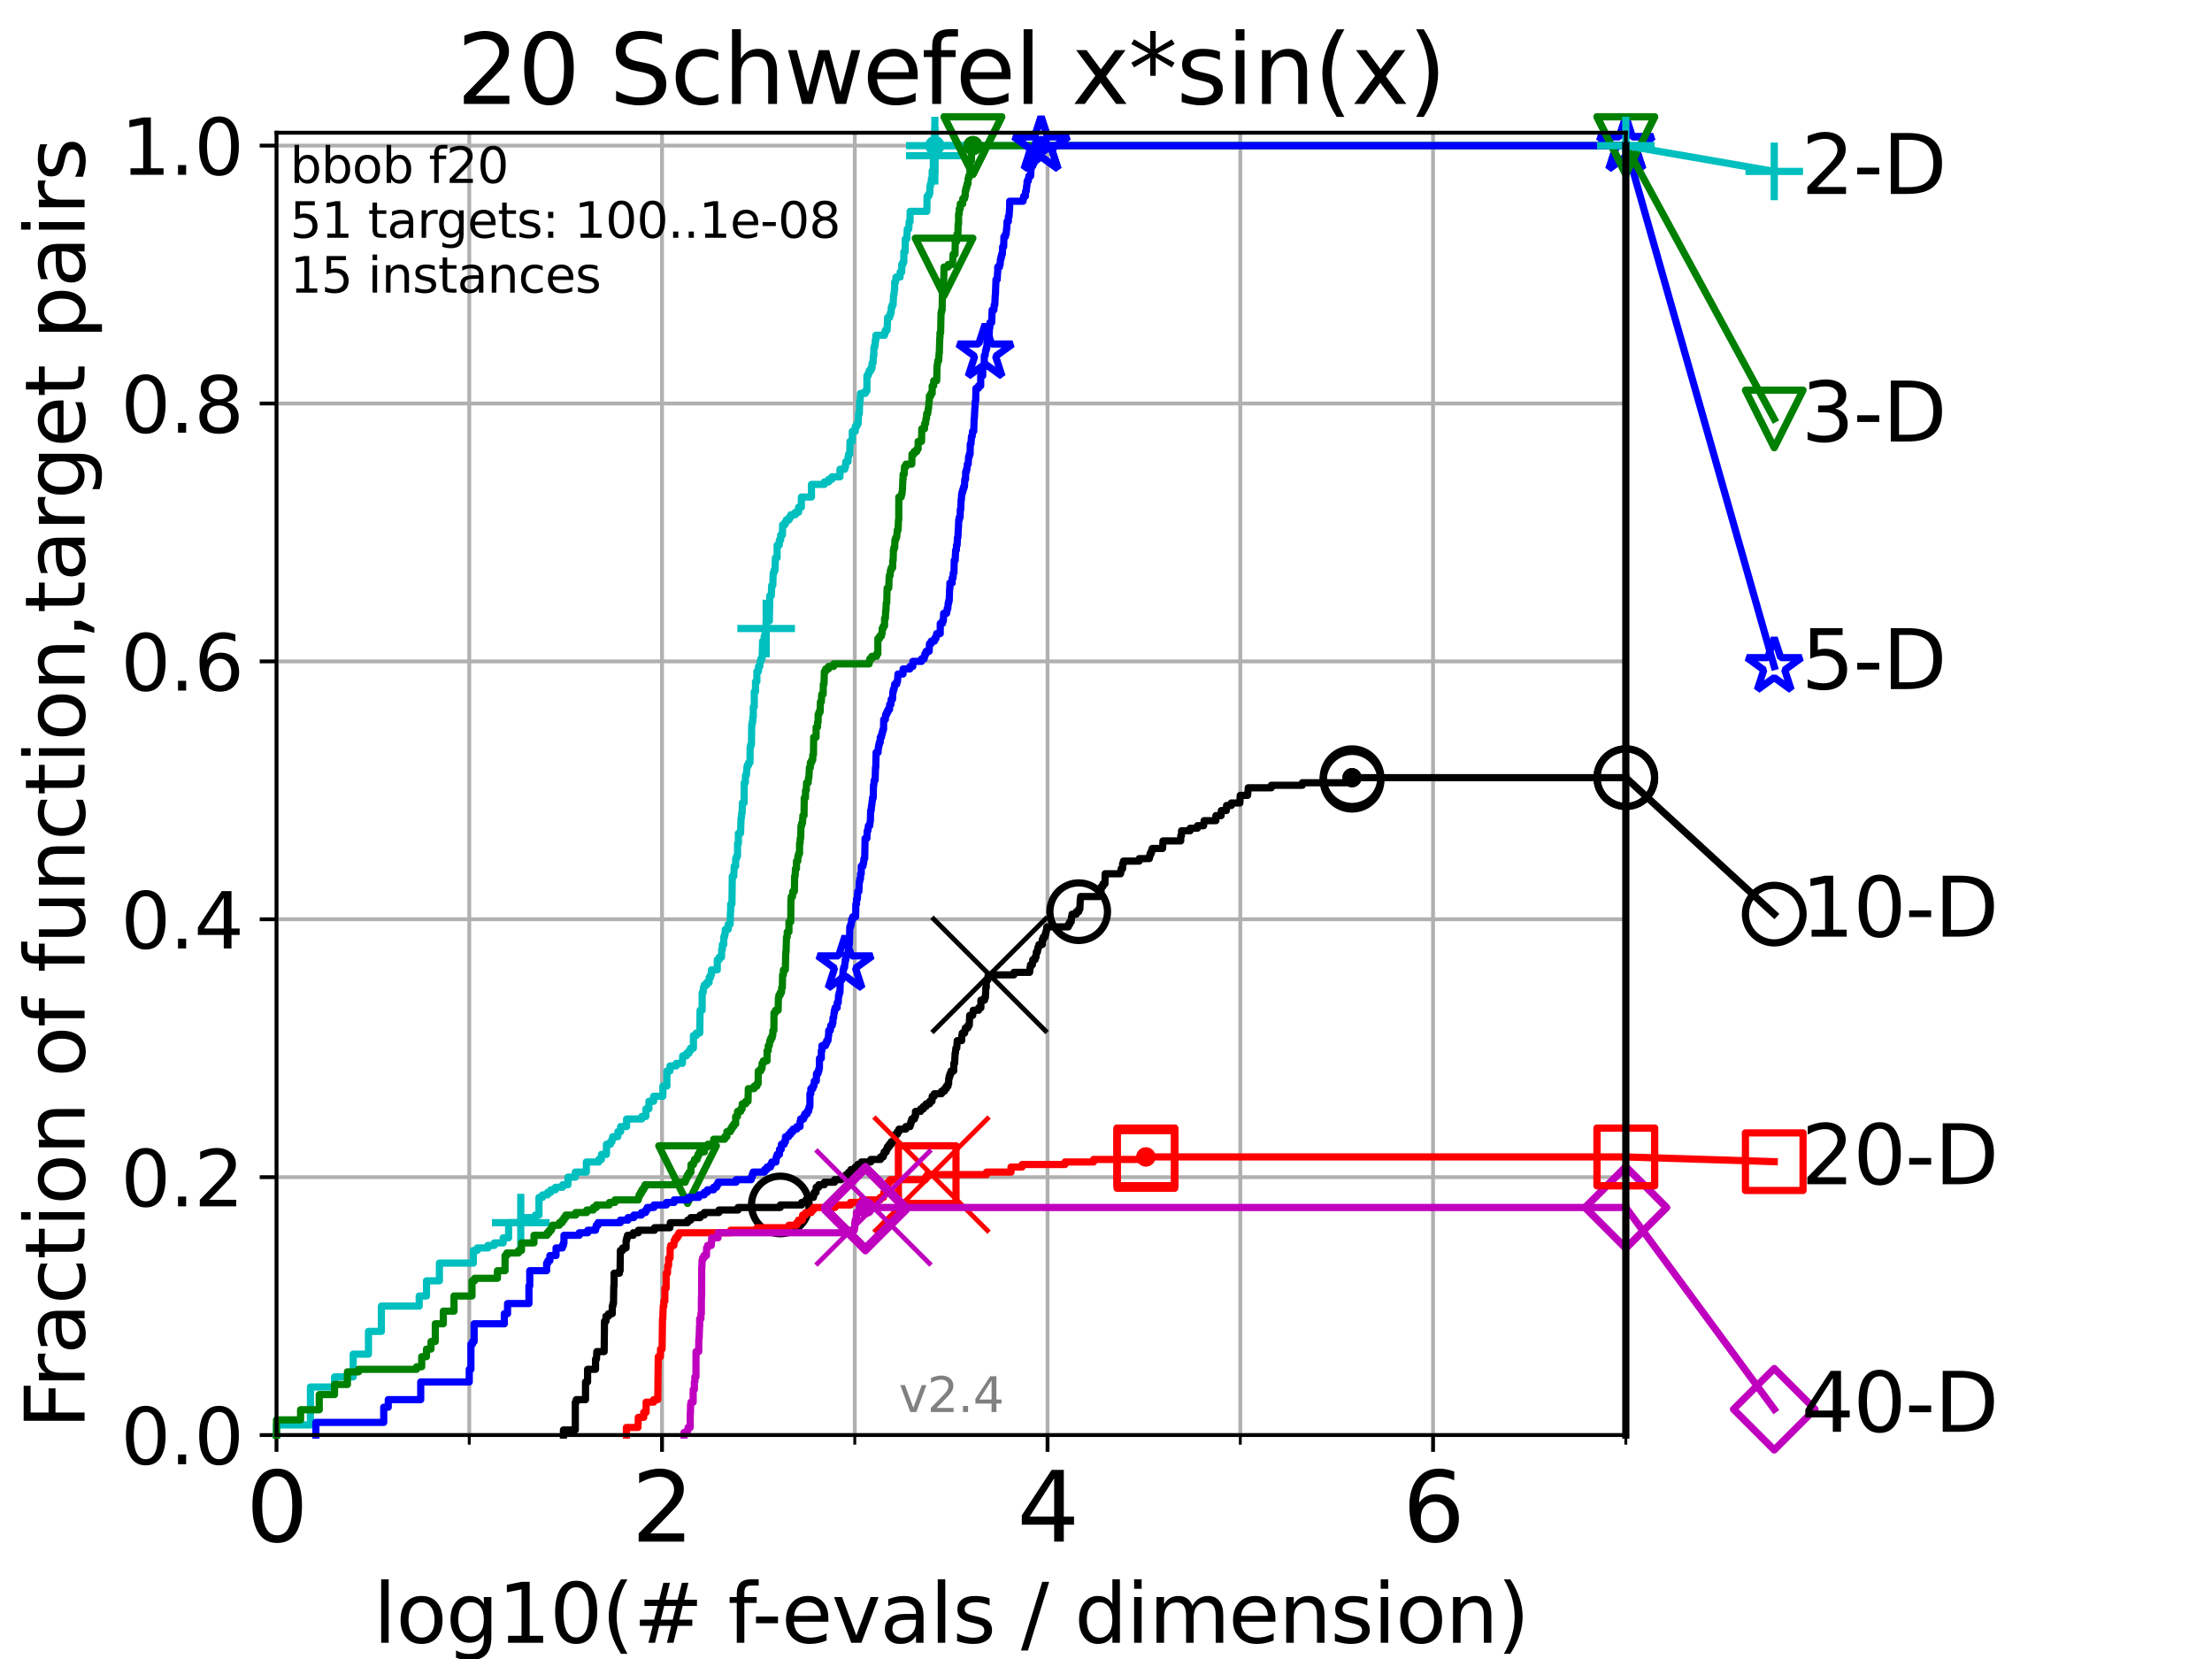 <?xml version="1.0" encoding="utf-8" standalone="no"?>
<!DOCTYPE svg PUBLIC "-//W3C//DTD SVG 1.1//EN"
  "http://www.w3.org/Graphics/SVG/1.1/DTD/svg11.dtd">
<svg height="345.6pt" version="1.1" viewBox="0 0 460.8 345.6" width="460.8pt" xmlns="http://www.w3.org/2000/svg" xmlns:xlink="http://www.w3.org/1999/xlink">
 <defs>
  <style type="text/css">*{stroke-linecap:butt;stroke-linejoin:round;}</style>
 </defs>
 <g id="figure_1">
  <g id="patch_1">
   <path d="M 0 345.6 
L 460.8 345.6 
L 460.8 0 
L 0 0 
z
" style="fill:#ffffff;"/>
  </g>
  <g id="axes_1">
   <g id="patch_2">
    <path d="M 57.6 298.944 
L 338.688 298.944 
L 338.688 27.648 
L 57.6 27.648 
z
" style="fill:#ffffff;"/>
   </g>
   <g id="matplotlib.axis_1">
    <g id="xtick_1">
     <g id="line2d_1">
      <path clip-path="url(#p41818e29f8)" d="M 57.6 298.944 
L 57.6 27.648 
" style="fill:none;stroke:#b0b0b0;stroke-linecap:square;stroke-width:0.8;"/>
     </g>
     <g id="line2d_2">
      <defs>
       <path d="M 0 0 
L 0 3.5 
" id="mcb9e5fc84d" style="stroke:#000000;stroke-width:0.8;"/>
      </defs>
      <g>
       <use style="stroke:#000000;stroke-width:0.8;" x="57.6" xlink:href="#mcb9e5fc84d" y="298.944"/>
      </g>
     </g>
     <g id="text_1">
      <!-- 0 -->
      <g transform="translate(51.237 321.141)scale(0.2 -0.2)">
       <defs>
        <path d="M 2034 4250 
Q 1547 4250 1301 3770 
Q 1056 3291 1056 2328 
Q 1056 1369 1301 889 
Q 1547 409 2034 409 
Q 2525 409 2770 889 
Q 3016 1369 3016 2328 
Q 3016 3291 2770 3770 
Q 2525 4250 2034 4250 
z
M 2034 4750 
Q 2819 4750 3233 4129 
Q 3647 3509 3647 2328 
Q 3647 1150 3233 529 
Q 2819 -91 2034 -91 
Q 1250 -91 836 529 
Q 422 1150 422 2328 
Q 422 3509 836 4129 
Q 1250 4750 2034 4750 
z
" id="DejaVuSans-30" transform="scale(0.016)"/>
       </defs>
       <use xlink:href="#DejaVuSans-30"/>
      </g>
     </g>
    </g>
    <g id="xtick_2">
     <g id="line2d_3">
      <path clip-path="url(#p41818e29f8)" d="M 137.911 298.944 
L 137.911 27.648 
" style="fill:none;stroke:#b0b0b0;stroke-linecap:square;stroke-width:0.8;"/>
     </g>
     <g id="line2d_4">
      <g>
       <use style="stroke:#000000;stroke-width:0.8;" x="137.911" xlink:href="#mcb9e5fc84d" y="298.944"/>
      </g>
     </g>
     <g id="text_2">
      <!-- 2 -->
      <g transform="translate(131.548 321.141)scale(0.2 -0.2)">
       <defs>
        <path d="M 1228 531 
L 3431 531 
L 3431 0 
L 469 0 
L 469 531 
Q 828 903 1448 1529 
Q 2069 2156 2228 2338 
Q 2531 2678 2651 2914 
Q 2772 3150 2772 3378 
Q 2772 3750 2511 3984 
Q 2250 4219 1831 4219 
Q 1534 4219 1204 4116 
Q 875 4013 500 3803 
L 500 4441 
Q 881 4594 1212 4672 
Q 1544 4750 1819 4750 
Q 2544 4750 2975 4387 
Q 3406 4025 3406 3419 
Q 3406 3131 3298 2873 
Q 3191 2616 2906 2266 
Q 2828 2175 2409 1742 
Q 1991 1309 1228 531 
z
" id="DejaVuSans-32" transform="scale(0.016)"/>
       </defs>
       <use xlink:href="#DejaVuSans-32"/>
      </g>
     </g>
    </g>
    <g id="xtick_3">
     <g id="line2d_5">
      <path clip-path="url(#p41818e29f8)" d="M 218.222 298.944 
L 218.222 27.648 
" style="fill:none;stroke:#b0b0b0;stroke-linecap:square;stroke-width:0.8;"/>
     </g>
     <g id="line2d_6">
      <g>
       <use style="stroke:#000000;stroke-width:0.8;" x="218.222" xlink:href="#mcb9e5fc84d" y="298.944"/>
      </g>
     </g>
     <g id="text_3">
      <!-- 4 -->
      <g transform="translate(211.859 321.141)scale(0.2 -0.2)">
       <defs>
        <path d="M 2419 4116 
L 825 1625 
L 2419 1625 
L 2419 4116 
z
M 2253 4666 
L 3047 4666 
L 3047 1625 
L 3713 1625 
L 3713 1100 
L 3047 1100 
L 3047 0 
L 2419 0 
L 2419 1100 
L 313 1100 
L 313 1709 
L 2253 4666 
z
" id="DejaVuSans-34" transform="scale(0.016)"/>
       </defs>
       <use xlink:href="#DejaVuSans-34"/>
      </g>
     </g>
    </g>
    <g id="xtick_4">
     <g id="line2d_7">
      <path clip-path="url(#p41818e29f8)" d="M 298.533 298.944 
L 298.533 27.648 
" style="fill:none;stroke:#b0b0b0;stroke-linecap:square;stroke-width:0.8;"/>
     </g>
     <g id="line2d_8">
      <g>
       <use style="stroke:#000000;stroke-width:0.8;" x="298.533" xlink:href="#mcb9e5fc84d" y="298.944"/>
      </g>
     </g>
     <g id="text_4">
      <!-- 6 -->
      <g transform="translate(292.17 321.141)scale(0.2 -0.2)">
       <defs>
        <path d="M 2113 2584 
Q 1688 2584 1439 2293 
Q 1191 2003 1191 1497 
Q 1191 994 1439 701 
Q 1688 409 2113 409 
Q 2538 409 2786 701 
Q 3034 994 3034 1497 
Q 3034 2003 2786 2293 
Q 2538 2584 2113 2584 
z
M 3366 4563 
L 3366 3988 
Q 3128 4100 2886 4159 
Q 2644 4219 2406 4219 
Q 1781 4219 1451 3797 
Q 1122 3375 1075 2522 
Q 1259 2794 1537 2939 
Q 1816 3084 2150 3084 
Q 2853 3084 3261 2657 
Q 3669 2231 3669 1497 
Q 3669 778 3244 343 
Q 2819 -91 2113 -91 
Q 1303 -91 875 529 
Q 447 1150 447 2328 
Q 447 3434 972 4092 
Q 1497 4750 2381 4750 
Q 2619 4750 2861 4703 
Q 3103 4656 3366 4563 
z
" id="DejaVuSans-36" transform="scale(0.016)"/>
       </defs>
       <use xlink:href="#DejaVuSans-36"/>
      </g>
     </g>
    </g>
    <g id="xtick_5">
     <g id="line2d_9">
      <path clip-path="url(#p41818e29f8)" d="M 97.755 298.944 
L 97.755 27.648 
" style="fill:none;stroke:#b0b0b0;stroke-linecap:square;stroke-width:0.8;"/>
     </g>
     <g id="line2d_10">
      <defs>
       <path d="M 0 0 
L 0 2 
" id="m59f5c0bfe9" style="stroke:#000000;stroke-width:0.6;"/>
      </defs>
      <g>
       <use style="stroke:#000000;stroke-width:0.6;" x="97.755" xlink:href="#m59f5c0bfe9" y="298.944"/>
      </g>
     </g>
    </g>
    <g id="xtick_6">
     <g id="line2d_11">
      <path clip-path="url(#p41818e29f8)" d="M 178.066 298.944 
L 178.066 27.648 
" style="fill:none;stroke:#b0b0b0;stroke-linecap:square;stroke-width:0.8;"/>
     </g>
     <g id="line2d_12">
      <g>
       <use style="stroke:#000000;stroke-width:0.6;" x="178.066" xlink:href="#m59f5c0bfe9" y="298.944"/>
      </g>
     </g>
    </g>
    <g id="xtick_7">
     <g id="line2d_13">
      <path clip-path="url(#p41818e29f8)" d="M 258.377 298.944 
L 258.377 27.648 
" style="fill:none;stroke:#b0b0b0;stroke-linecap:square;stroke-width:0.8;"/>
     </g>
     <g id="line2d_14">
      <g>
       <use style="stroke:#000000;stroke-width:0.6;" x="258.377" xlink:href="#m59f5c0bfe9" y="298.944"/>
      </g>
     </g>
    </g>
    <g id="xtick_8">
     <g id="line2d_15">
      <path clip-path="url(#p41818e29f8)" d="M 338.688 298.944 
L 338.688 27.648 
" style="fill:none;stroke:#b0b0b0;stroke-linecap:square;stroke-width:0.8;"/>
     </g>
     <g id="line2d_16">
      <g>
       <use style="stroke:#000000;stroke-width:0.6;" x="338.688" xlink:href="#m59f5c0bfe9" y="298.944"/>
      </g>
     </g>
    </g>
    <g id="text_5">
     <!-- log10(# f-evals / dimension) -->
     <g transform="translate(77.764 342.218)scale(0.17 -0.17)">
      <defs>
       <path d="M 603 4863 
L 1178 4863 
L 1178 0 
L 603 0 
L 603 4863 
z
" id="DejaVuSans-6c" transform="scale(0.016)"/>
       <path d="M 1959 3097 
Q 1497 3097 1228 2736 
Q 959 2375 959 1747 
Q 959 1119 1226 758 
Q 1494 397 1959 397 
Q 2419 397 2687 759 
Q 2956 1122 2956 1747 
Q 2956 2369 2687 2733 
Q 2419 3097 1959 3097 
z
M 1959 3584 
Q 2709 3584 3137 3096 
Q 3566 2609 3566 1747 
Q 3566 888 3137 398 
Q 2709 -91 1959 -91 
Q 1206 -91 779 398 
Q 353 888 353 1747 
Q 353 2609 779 3096 
Q 1206 3584 1959 3584 
z
" id="DejaVuSans-6f" transform="scale(0.016)"/>
       <path d="M 2906 1791 
Q 2906 2416 2648 2759 
Q 2391 3103 1925 3103 
Q 1463 3103 1205 2759 
Q 947 2416 947 1791 
Q 947 1169 1205 825 
Q 1463 481 1925 481 
Q 2391 481 2648 825 
Q 2906 1169 2906 1791 
z
M 3481 434 
Q 3481 -459 3084 -895 
Q 2688 -1331 1869 -1331 
Q 1566 -1331 1297 -1286 
Q 1028 -1241 775 -1147 
L 775 -588 
Q 1028 -725 1275 -790 
Q 1522 -856 1778 -856 
Q 2344 -856 2625 -561 
Q 2906 -266 2906 331 
L 2906 616 
Q 2728 306 2450 153 
Q 2172 0 1784 0 
Q 1141 0 747 490 
Q 353 981 353 1791 
Q 353 2603 747 3093 
Q 1141 3584 1784 3584 
Q 2172 3584 2450 3431 
Q 2728 3278 2906 2969 
L 2906 3500 
L 3481 3500 
L 3481 434 
z
" id="DejaVuSans-67" transform="scale(0.016)"/>
       <path d="M 794 531 
L 1825 531 
L 1825 4091 
L 703 3866 
L 703 4441 
L 1819 4666 
L 2450 4666 
L 2450 531 
L 3481 531 
L 3481 0 
L 794 0 
L 794 531 
z
" id="DejaVuSans-31" transform="scale(0.016)"/>
       <path d="M 1984 4856 
Q 1566 4138 1362 3434 
Q 1159 2731 1159 2009 
Q 1159 1288 1364 580 
Q 1569 -128 1984 -844 
L 1484 -844 
Q 1016 -109 783 600 
Q 550 1309 550 2009 
Q 550 2706 781 3412 
Q 1013 4119 1484 4856 
L 1984 4856 
z
" id="DejaVuSans-28" transform="scale(0.016)"/>
       <path d="M 3272 2816 
L 2363 2816 
L 2100 1772 
L 3016 1772 
L 3272 2816 
z
M 2803 4594 
L 2478 3297 
L 3391 3297 
L 3719 4594 
L 4219 4594 
L 3897 3297 
L 4872 3297 
L 4872 2816 
L 3775 2816 
L 3519 1772 
L 4513 1772 
L 4513 1294 
L 3397 1294 
L 3072 0 
L 2572 0 
L 2894 1294 
L 1978 1294 
L 1656 0 
L 1153 0 
L 1478 1294 
L 494 1294 
L 494 1772 
L 1594 1772 
L 1856 2816 
L 850 2816 
L 850 3297 
L 1978 3297 
L 2297 4594 
L 2803 4594 
z
" id="DejaVuSans-23" transform="scale(0.016)"/>
       <path id="DejaVuSans-20" transform="scale(0.016)"/>
       <path d="M 2375 4863 
L 2375 4384 
L 1825 4384 
Q 1516 4384 1395 4259 
Q 1275 4134 1275 3809 
L 1275 3500 
L 2222 3500 
L 2222 3053 
L 1275 3053 
L 1275 0 
L 697 0 
L 697 3053 
L 147 3053 
L 147 3500 
L 697 3500 
L 697 3744 
Q 697 4328 969 4595 
Q 1241 4863 1831 4863 
L 2375 4863 
z
" id="DejaVuSans-66" transform="scale(0.016)"/>
       <path d="M 313 2009 
L 1997 2009 
L 1997 1497 
L 313 1497 
L 313 2009 
z
" id="DejaVuSans-2d" transform="scale(0.016)"/>
       <path d="M 3597 1894 
L 3597 1613 
L 953 1613 
Q 991 1019 1311 708 
Q 1631 397 2203 397 
Q 2534 397 2845 478 
Q 3156 559 3463 722 
L 3463 178 
Q 3153 47 2828 -22 
Q 2503 -91 2169 -91 
Q 1331 -91 842 396 
Q 353 884 353 1716 
Q 353 2575 817 3079 
Q 1281 3584 2069 3584 
Q 2775 3584 3186 3129 
Q 3597 2675 3597 1894 
z
M 3022 2063 
Q 3016 2534 2758 2815 
Q 2500 3097 2075 3097 
Q 1594 3097 1305 2825 
Q 1016 2553 972 2059 
L 3022 2063 
z
" id="DejaVuSans-65" transform="scale(0.016)"/>
       <path d="M 191 3500 
L 800 3500 
L 1894 563 
L 2988 3500 
L 3597 3500 
L 2284 0 
L 1503 0 
L 191 3500 
z
" id="DejaVuSans-76" transform="scale(0.016)"/>
       <path d="M 2194 1759 
Q 1497 1759 1228 1600 
Q 959 1441 959 1056 
Q 959 750 1161 570 
Q 1363 391 1709 391 
Q 2188 391 2477 730 
Q 2766 1069 2766 1631 
L 2766 1759 
L 2194 1759 
z
M 3341 1997 
L 3341 0 
L 2766 0 
L 2766 531 
Q 2569 213 2275 61 
Q 1981 -91 1556 -91 
Q 1019 -91 701 211 
Q 384 513 384 1019 
Q 384 1609 779 1909 
Q 1175 2209 1959 2209 
L 2766 2209 
L 2766 2266 
Q 2766 2663 2505 2880 
Q 2244 3097 1772 3097 
Q 1472 3097 1187 3025 
Q 903 2953 641 2809 
L 641 3341 
Q 956 3463 1253 3523 
Q 1550 3584 1831 3584 
Q 2591 3584 2966 3190 
Q 3341 2797 3341 1997 
z
" id="DejaVuSans-61" transform="scale(0.016)"/>
       <path d="M 2834 3397 
L 2834 2853 
Q 2591 2978 2328 3040 
Q 2066 3103 1784 3103 
Q 1356 3103 1142 2972 
Q 928 2841 928 2578 
Q 928 2378 1081 2264 
Q 1234 2150 1697 2047 
L 1894 2003 
Q 2506 1872 2764 1633 
Q 3022 1394 3022 966 
Q 3022 478 2636 193 
Q 2250 -91 1575 -91 
Q 1294 -91 989 -36 
Q 684 19 347 128 
L 347 722 
Q 666 556 975 473 
Q 1284 391 1588 391 
Q 1994 391 2212 530 
Q 2431 669 2431 922 
Q 2431 1156 2273 1281 
Q 2116 1406 1581 1522 
L 1381 1569 
Q 847 1681 609 1914 
Q 372 2147 372 2553 
Q 372 3047 722 3315 
Q 1072 3584 1716 3584 
Q 2034 3584 2315 3537 
Q 2597 3491 2834 3397 
z
" id="DejaVuSans-73" transform="scale(0.016)"/>
       <path d="M 1625 4666 
L 2156 4666 
L 531 -594 
L 0 -594 
L 1625 4666 
z
" id="DejaVuSans-2f" transform="scale(0.016)"/>
       <path d="M 2906 2969 
L 2906 4863 
L 3481 4863 
L 3481 0 
L 2906 0 
L 2906 525 
Q 2725 213 2448 61 
Q 2172 -91 1784 -91 
Q 1150 -91 751 415 
Q 353 922 353 1747 
Q 353 2572 751 3078 
Q 1150 3584 1784 3584 
Q 2172 3584 2448 3432 
Q 2725 3281 2906 2969 
z
M 947 1747 
Q 947 1113 1208 752 
Q 1469 391 1925 391 
Q 2381 391 2643 752 
Q 2906 1113 2906 1747 
Q 2906 2381 2643 2742 
Q 2381 3103 1925 3103 
Q 1469 3103 1208 2742 
Q 947 2381 947 1747 
z
" id="DejaVuSans-64" transform="scale(0.016)"/>
       <path d="M 603 3500 
L 1178 3500 
L 1178 0 
L 603 0 
L 603 3500 
z
M 603 4863 
L 1178 4863 
L 1178 4134 
L 603 4134 
L 603 4863 
z
" id="DejaVuSans-69" transform="scale(0.016)"/>
       <path d="M 3328 2828 
Q 3544 3216 3844 3400 
Q 4144 3584 4550 3584 
Q 5097 3584 5394 3201 
Q 5691 2819 5691 2113 
L 5691 0 
L 5113 0 
L 5113 2094 
Q 5113 2597 4934 2840 
Q 4756 3084 4391 3084 
Q 3944 3084 3684 2787 
Q 3425 2491 3425 1978 
L 3425 0 
L 2847 0 
L 2847 2094 
Q 2847 2600 2669 2842 
Q 2491 3084 2119 3084 
Q 1678 3084 1418 2786 
Q 1159 2488 1159 1978 
L 1159 0 
L 581 0 
L 581 3500 
L 1159 3500 
L 1159 2956 
Q 1356 3278 1631 3431 
Q 1906 3584 2284 3584 
Q 2666 3584 2933 3390 
Q 3200 3197 3328 2828 
z
" id="DejaVuSans-6d" transform="scale(0.016)"/>
       <path d="M 3513 2113 
L 3513 0 
L 2938 0 
L 2938 2094 
Q 2938 2591 2744 2837 
Q 2550 3084 2163 3084 
Q 1697 3084 1428 2787 
Q 1159 2491 1159 1978 
L 1159 0 
L 581 0 
L 581 3500 
L 1159 3500 
L 1159 2956 
Q 1366 3272 1645 3428 
Q 1925 3584 2291 3584 
Q 2894 3584 3203 3211 
Q 3513 2838 3513 2113 
z
" id="DejaVuSans-6e" transform="scale(0.016)"/>
       <path d="M 513 4856 
L 1013 4856 
Q 1481 4119 1714 3412 
Q 1947 2706 1947 2009 
Q 1947 1309 1714 600 
Q 1481 -109 1013 -844 
L 513 -844 
Q 928 -128 1133 580 
Q 1338 1288 1338 2009 
Q 1338 2731 1133 3434 
Q 928 4138 513 4856 
z
" id="DejaVuSans-29" transform="scale(0.016)"/>
      </defs>
      <use xlink:href="#DejaVuSans-6c"/>
      <use x="27.783" xlink:href="#DejaVuSans-6f"/>
      <use x="88.965" xlink:href="#DejaVuSans-67"/>
      <use x="152.441" xlink:href="#DejaVuSans-31"/>
      <use x="216.064" xlink:href="#DejaVuSans-30"/>
      <use x="279.688" xlink:href="#DejaVuSans-28"/>
      <use x="318.701" xlink:href="#DejaVuSans-23"/>
      <use x="402.49" xlink:href="#DejaVuSans-20"/>
      <use x="434.277" xlink:href="#DejaVuSans-66"/>
      <use x="463.982" xlink:href="#DejaVuSans-2d"/>
      <use x="500.066" xlink:href="#DejaVuSans-65"/>
      <use x="561.59" xlink:href="#DejaVuSans-76"/>
      <use x="620.77" xlink:href="#DejaVuSans-61"/>
      <use x="682.049" xlink:href="#DejaVuSans-6c"/>
      <use x="709.832" xlink:href="#DejaVuSans-73"/>
      <use x="761.932" xlink:href="#DejaVuSans-20"/>
      <use x="793.719" xlink:href="#DejaVuSans-2f"/>
      <use x="827.41" xlink:href="#DejaVuSans-20"/>
      <use x="859.197" xlink:href="#DejaVuSans-64"/>
      <use x="922.674" xlink:href="#DejaVuSans-69"/>
      <use x="950.457" xlink:href="#DejaVuSans-6d"/>
      <use x="1047.869" xlink:href="#DejaVuSans-65"/>
      <use x="1109.393" xlink:href="#DejaVuSans-6e"/>
      <use x="1172.771" xlink:href="#DejaVuSans-73"/>
      <use x="1224.871" xlink:href="#DejaVuSans-69"/>
      <use x="1252.654" xlink:href="#DejaVuSans-6f"/>
      <use x="1313.836" xlink:href="#DejaVuSans-6e"/>
      <use x="1377.215" xlink:href="#DejaVuSans-29"/>
     </g>
    </g>
   </g>
   <g id="matplotlib.axis_2">
    <g id="ytick_1">
     <g id="line2d_17">
      <path clip-path="url(#p41818e29f8)" d="M 57.6 298.944 
L 338.688 298.944 
" style="fill:none;stroke:#b0b0b0;stroke-linecap:square;stroke-width:0.8;"/>
     </g>
     <g id="line2d_18">
      <defs>
       <path d="M 0 0 
L -3.5 0 
" id="m9237f327c4" style="stroke:#000000;stroke-width:0.8;"/>
      </defs>
      <g>
       <use style="stroke:#000000;stroke-width:0.8;" x="57.6" xlink:href="#m9237f327c4" y="298.944"/>
      </g>
     </g>
     <g id="text_6">
      <!-- 0.0 -->
      <g transform="translate(25.155 305.023)scale(0.16 -0.16)">
       <defs>
        <path d="M 684 794 
L 1344 794 
L 1344 0 
L 684 0 
L 684 794 
z
" id="DejaVuSans-2e" transform="scale(0.016)"/>
       </defs>
       <use xlink:href="#DejaVuSans-30"/>
       <use x="63.623" xlink:href="#DejaVuSans-2e"/>
       <use x="95.41" xlink:href="#DejaVuSans-30"/>
      </g>
     </g>
    </g>
    <g id="ytick_2">
     <g id="line2d_19">
      <path clip-path="url(#p41818e29f8)" d="M 57.6 245.222 
L 338.688 245.222 
" style="fill:none;stroke:#b0b0b0;stroke-linecap:square;stroke-width:0.8;"/>
     </g>
     <g id="line2d_20">
      <g>
       <use style="stroke:#000000;stroke-width:0.8;" x="57.6" xlink:href="#m9237f327c4" y="245.222"/>
      </g>
     </g>
     <g id="text_7">
      <!-- 0.2 -->
      <g transform="translate(25.155 251.301)scale(0.16 -0.16)">
       <use xlink:href="#DejaVuSans-30"/>
       <use x="63.623" xlink:href="#DejaVuSans-2e"/>
       <use x="95.41" xlink:href="#DejaVuSans-32"/>
      </g>
     </g>
    </g>
    <g id="ytick_3">
     <g id="line2d_21">
      <path clip-path="url(#p41818e29f8)" d="M 57.6 191.5 
L 338.688 191.5 
" style="fill:none;stroke:#b0b0b0;stroke-linecap:square;stroke-width:0.8;"/>
     </g>
     <g id="line2d_22">
      <g>
       <use style="stroke:#000000;stroke-width:0.8;" x="57.6" xlink:href="#m9237f327c4" y="191.5"/>
      </g>
     </g>
     <g id="text_8">
      <!-- 0.4 -->
      <g transform="translate(25.155 197.579)scale(0.16 -0.16)">
       <use xlink:href="#DejaVuSans-30"/>
       <use x="63.623" xlink:href="#DejaVuSans-2e"/>
       <use x="95.41" xlink:href="#DejaVuSans-34"/>
      </g>
     </g>
    </g>
    <g id="ytick_4">
     <g id="line2d_23">
      <path clip-path="url(#p41818e29f8)" d="M 57.6 137.778 
L 338.688 137.778 
" style="fill:none;stroke:#b0b0b0;stroke-linecap:square;stroke-width:0.8;"/>
     </g>
     <g id="line2d_24">
      <g>
       <use style="stroke:#000000;stroke-width:0.8;" x="57.6" xlink:href="#m9237f327c4" y="137.778"/>
      </g>
     </g>
     <g id="text_9">
      <!-- 0.6 -->
      <g transform="translate(25.155 143.857)scale(0.16 -0.16)">
       <use xlink:href="#DejaVuSans-30"/>
       <use x="63.623" xlink:href="#DejaVuSans-2e"/>
       <use x="95.41" xlink:href="#DejaVuSans-36"/>
      </g>
     </g>
    </g>
    <g id="ytick_5">
     <g id="line2d_25">
      <path clip-path="url(#p41818e29f8)" d="M 57.6 84.056 
L 338.688 84.056 
" style="fill:none;stroke:#b0b0b0;stroke-linecap:square;stroke-width:0.8;"/>
     </g>
     <g id="line2d_26">
      <g>
       <use style="stroke:#000000;stroke-width:0.8;" x="57.6" xlink:href="#m9237f327c4" y="84.056"/>
      </g>
     </g>
     <g id="text_10">
      <!-- 0.8 -->
      <g transform="translate(25.155 90.135)scale(0.16 -0.16)">
       <defs>
        <path d="M 2034 2216 
Q 1584 2216 1326 1975 
Q 1069 1734 1069 1313 
Q 1069 891 1326 650 
Q 1584 409 2034 409 
Q 2484 409 2743 651 
Q 3003 894 3003 1313 
Q 3003 1734 2745 1975 
Q 2488 2216 2034 2216 
z
M 1403 2484 
Q 997 2584 770 2862 
Q 544 3141 544 3541 
Q 544 4100 942 4425 
Q 1341 4750 2034 4750 
Q 2731 4750 3128 4425 
Q 3525 4100 3525 3541 
Q 3525 3141 3298 2862 
Q 3072 2584 2669 2484 
Q 3125 2378 3379 2068 
Q 3634 1759 3634 1313 
Q 3634 634 3220 271 
Q 2806 -91 2034 -91 
Q 1263 -91 848 271 
Q 434 634 434 1313 
Q 434 1759 690 2068 
Q 947 2378 1403 2484 
z
M 1172 3481 
Q 1172 3119 1398 2916 
Q 1625 2713 2034 2713 
Q 2441 2713 2670 2916 
Q 2900 3119 2900 3481 
Q 2900 3844 2670 4047 
Q 2441 4250 2034 4250 
Q 1625 4250 1398 4047 
Q 1172 3844 1172 3481 
z
" id="DejaVuSans-38" transform="scale(0.016)"/>
       </defs>
       <use xlink:href="#DejaVuSans-30"/>
       <use x="63.623" xlink:href="#DejaVuSans-2e"/>
       <use x="95.41" xlink:href="#DejaVuSans-38"/>
      </g>
     </g>
    </g>
    <g id="ytick_6">
     <g id="line2d_27">
      <path clip-path="url(#p41818e29f8)" d="M 57.6 30.334 
L 338.688 30.334 
" style="fill:none;stroke:#b0b0b0;stroke-linecap:square;stroke-width:0.8;"/>
     </g>
     <g id="line2d_28">
      <g>
       <use style="stroke:#000000;stroke-width:0.8;" x="57.6" xlink:href="#m9237f327c4" y="30.334"/>
      </g>
     </g>
     <g id="text_11">
      <!-- 1.0 -->
      <g transform="translate(25.155 36.413)scale(0.16 -0.16)">
       <use xlink:href="#DejaVuSans-31"/>
       <use x="63.623" xlink:href="#DejaVuSans-2e"/>
       <use x="95.41" xlink:href="#DejaVuSans-30"/>
      </g>
     </g>
    </g>
    <g id="text_12">
     <!-- Fraction of function,target pairs -->
     <g transform="translate(17.62 297.681)rotate(-90)scale(0.17 -0.17)">
      <defs>
       <path d="M 628 4666 
L 3309 4666 
L 3309 4134 
L 1259 4134 
L 1259 2759 
L 3109 2759 
L 3109 2228 
L 1259 2228 
L 1259 0 
L 628 0 
L 628 4666 
z
" id="DejaVuSans-46" transform="scale(0.016)"/>
       <path d="M 2631 2963 
Q 2534 3019 2420 3045 
Q 2306 3072 2169 3072 
Q 1681 3072 1420 2755 
Q 1159 2438 1159 1844 
L 1159 0 
L 581 0 
L 581 3500 
L 1159 3500 
L 1159 2956 
Q 1341 3275 1631 3429 
Q 1922 3584 2338 3584 
Q 2397 3584 2469 3576 
Q 2541 3569 2628 3553 
L 2631 2963 
z
" id="DejaVuSans-72" transform="scale(0.016)"/>
       <path d="M 3122 3366 
L 3122 2828 
Q 2878 2963 2633 3030 
Q 2388 3097 2138 3097 
Q 1578 3097 1268 2742 
Q 959 2388 959 1747 
Q 959 1106 1268 751 
Q 1578 397 2138 397 
Q 2388 397 2633 464 
Q 2878 531 3122 666 
L 3122 134 
Q 2881 22 2623 -34 
Q 2366 -91 2075 -91 
Q 1284 -91 818 406 
Q 353 903 353 1747 
Q 353 2603 823 3093 
Q 1294 3584 2113 3584 
Q 2378 3584 2631 3529 
Q 2884 3475 3122 3366 
z
" id="DejaVuSans-63" transform="scale(0.016)"/>
       <path d="M 1172 4494 
L 1172 3500 
L 2356 3500 
L 2356 3053 
L 1172 3053 
L 1172 1153 
Q 1172 725 1289 603 
Q 1406 481 1766 481 
L 2356 481 
L 2356 0 
L 1766 0 
Q 1100 0 847 248 
Q 594 497 594 1153 
L 594 3053 
L 172 3053 
L 172 3500 
L 594 3500 
L 594 4494 
L 1172 4494 
z
" id="DejaVuSans-74" transform="scale(0.016)"/>
       <path d="M 544 1381 
L 544 3500 
L 1119 3500 
L 1119 1403 
Q 1119 906 1312 657 
Q 1506 409 1894 409 
Q 2359 409 2629 706 
Q 2900 1003 2900 1516 
L 2900 3500 
L 3475 3500 
L 3475 0 
L 2900 0 
L 2900 538 
Q 2691 219 2414 64 
Q 2138 -91 1772 -91 
Q 1169 -91 856 284 
Q 544 659 544 1381 
z
M 1991 3584 
L 1991 3584 
z
" id="DejaVuSans-75" transform="scale(0.016)"/>
       <path d="M 750 794 
L 1409 794 
L 1409 256 
L 897 -744 
L 494 -744 
L 750 256 
L 750 794 
z
" id="DejaVuSans-2c" transform="scale(0.016)"/>
       <path d="M 1159 525 
L 1159 -1331 
L 581 -1331 
L 581 3500 
L 1159 3500 
L 1159 2969 
Q 1341 3281 1617 3432 
Q 1894 3584 2278 3584 
Q 2916 3584 3314 3078 
Q 3713 2572 3713 1747 
Q 3713 922 3314 415 
Q 2916 -91 2278 -91 
Q 1894 -91 1617 61 
Q 1341 213 1159 525 
z
M 3116 1747 
Q 3116 2381 2855 2742 
Q 2594 3103 2138 3103 
Q 1681 3103 1420 2742 
Q 1159 2381 1159 1747 
Q 1159 1113 1420 752 
Q 1681 391 2138 391 
Q 2594 391 2855 752 
Q 3116 1113 3116 1747 
z
" id="DejaVuSans-70" transform="scale(0.016)"/>
      </defs>
      <use xlink:href="#DejaVuSans-46"/>
      <use x="50.27" xlink:href="#DejaVuSans-72"/>
      <use x="91.383" xlink:href="#DejaVuSans-61"/>
      <use x="152.662" xlink:href="#DejaVuSans-63"/>
      <use x="207.643" xlink:href="#DejaVuSans-74"/>
      <use x="246.852" xlink:href="#DejaVuSans-69"/>
      <use x="274.635" xlink:href="#DejaVuSans-6f"/>
      <use x="335.816" xlink:href="#DejaVuSans-6e"/>
      <use x="399.195" xlink:href="#DejaVuSans-20"/>
      <use x="430.982" xlink:href="#DejaVuSans-6f"/>
      <use x="492.164" xlink:href="#DejaVuSans-66"/>
      <use x="527.369" xlink:href="#DejaVuSans-20"/>
      <use x="559.156" xlink:href="#DejaVuSans-66"/>
      <use x="594.361" xlink:href="#DejaVuSans-75"/>
      <use x="657.74" xlink:href="#DejaVuSans-6e"/>
      <use x="721.119" xlink:href="#DejaVuSans-63"/>
      <use x="776.1" xlink:href="#DejaVuSans-74"/>
      <use x="815.309" xlink:href="#DejaVuSans-69"/>
      <use x="843.092" xlink:href="#DejaVuSans-6f"/>
      <use x="904.273" xlink:href="#DejaVuSans-6e"/>
      <use x="967.652" xlink:href="#DejaVuSans-2c"/>
      <use x="999.439" xlink:href="#DejaVuSans-74"/>
      <use x="1038.648" xlink:href="#DejaVuSans-61"/>
      <use x="1099.928" xlink:href="#DejaVuSans-72"/>
      <use x="1139.291" xlink:href="#DejaVuSans-67"/>
      <use x="1202.768" xlink:href="#DejaVuSans-65"/>
      <use x="1264.291" xlink:href="#DejaVuSans-74"/>
      <use x="1303.5" xlink:href="#DejaVuSans-20"/>
      <use x="1335.287" xlink:href="#DejaVuSans-70"/>
      <use x="1398.764" xlink:href="#DejaVuSans-61"/>
      <use x="1460.043" xlink:href="#DejaVuSans-69"/>
      <use x="1487.826" xlink:href="#DejaVuSans-72"/>
      <use x="1528.939" xlink:href="#DejaVuSans-73"/>
     </g>
    </g>
   </g>
   <g id="line2d_29">
    <defs>
     <path d="M 0 1.5 
C 0.398 1.5 0.779 1.342 1.061 1.061 
C 1.342 0.779 1.5 0.398 1.5 0 
C 1.5 -0.398 1.342 -0.779 1.061 -1.061 
C 0.779 -1.342 0.398 -1.5 0 -1.5 
C -0.398 -1.5 -0.779 -1.342 -1.061 -1.061 
C -1.342 -0.779 -1.5 -0.398 -1.5 0 
C -1.5 0.398 -1.342 0.779 -1.061 1.061 
C -0.779 1.342 -0.398 1.5 0 1.5 
z
" id="mced5766e96" style="stroke:#00bfbf;"/>
    </defs>
    <g>
     <use style="fill:#00bfbf;stroke:#00bfbf;" x="194.746" xlink:href="#mced5766e96" y="30.334"/>
     <use style="fill:#00bfbf;stroke:#00bfbf;" x="194.746" xlink:href="#mced5766e96" y="30.334"/>
    </g>
   </g>
   <g id="line2d_30">
    <path d="M 57.6 298.944 
L 57.6 296.837 
L 64.671 296.837 
L 64.671 288.937 
L 69.688 288.937 
L 69.688 286.83 
L 73.579 286.83 
L 73.579 282.09 
L 76.759 282.09 
L 76.759 277.35 
L 79.447 277.35 
L 79.447 272.083 
L 87.33 272.083 
L 87.33 269.976 
L 88.847 269.976 
L 88.847 266.816 
L 91.535 266.816 
L 91.535 263.129 
L 98.606 263.129 
L 98.606 260.496 
L 99.418 260.496 
L 99.418 259.969 
L 101.647 259.969 
L 101.647 259.443 
L 102.989 259.443 
L 102.989 258.916 
L 104.826 258.916 
L 104.826 257.862 
L 105.952 257.862 
L 105.952 254.702 
L 108.484 254.702 
L 108.484 254.176 
L 108.949 254.176 
L 108.949 253.649 
L 111.506 253.649 
L 111.506 253.122 
L 112.281 253.122 
L 112.281 249.436 
L 113.023 249.436 
L 113.023 248.909 
L 114.08 248.909 
L 114.08 248.382 
L 114.751 248.382 
L 114.751 247.855 
L 115.711 247.855 
L 115.711 247.329 
L 117.203 247.329 
L 117.203 246.802 
L 118.31 246.802 
L 118.31 245.222 
L 119.85 245.222 
L 119.85 244.169 
L 122.148 244.169 
L 122.148 242.062 
L 124.744 242.062 
L 124.744 241.535 
L 125.292 241.535 
L 125.292 240.482 
L 126.338 240.482 
L 126.338 238.375 
L 127.165 238.375 
L 127.165 237.848 
L 127.485 237.848 
L 127.485 237.322 
L 127.643 237.322 
L 127.643 236.795 
L 128.709 236.795 
L 128.709 235.742 
L 129.291 235.742 
L 129.291 234.688 
L 130.532 234.688 
L 130.532 233.108 
L 133.689 233.108 
L 133.689 232.582 
L 134.556 232.582 
L 134.556 231.001 
L 135.179 231.001 
L 135.179 229.421 
L 136.17 229.421 
L 136.17 228.368 
L 138.084 228.368 
L 138.084 226.261 
L 138.927 226.261 
L 138.927 223.101 
L 139.573 223.101 
L 139.573 222.048 
L 140.871 222.048 
L 140.871 221.521 
L 142.148 221.521 
L 142.216 219.941 
L 143.015 219.941 
L 143.015 219.414 
L 143.528 219.414 
L 143.528 218.888 
L 143.841 218.888 
L 143.841 218.361 
L 144.451 218.361 
L 144.451 215.728 
L 145.04 215.728 
L 145.04 215.201 
L 145.777 215.201 
L 145.833 210.461 
L 146.27 210.461 
L 146.27 206.774 
L 146.485 206.774 
L 146.538 205.721 
L 146.697 205.721 
L 146.697 205.194 
L 147.216 205.194 
L 147.216 204.667 
L 147.72 204.667 
L 147.72 203.614 
L 148.015 203.614 
L 148.015 203.087 
L 148.21 203.087 
L 148.21 202.034 
L 149.423 202.034 
L 149.423 199.927 
L 149.824 199.927 
L 149.824 199.4 
L 150.301 199.4 
L 150.344 197.82 
L 150.472 197.82 
L 150.472 196.767 
L 150.766 196.767 
L 150.766 195.187 
L 150.933 195.187 
L 150.933 194.66 
L 151.056 194.66 
L 151.097 193.607 
L 151.701 193.607 
L 151.701 192.553 
L 152.092 192.553 
L 152.169 189.92 
L 152.207 189.92 
L 152.207 188.34 
L 152.474 188.34 
L 152.55 182.546 
L 152.848 182.546 
L 152.959 180.44 
L 153.251 180.44 
L 153.251 178.86 
L 153.431 178.86 
L 153.431 178.333 
L 153.644 178.333 
L 153.644 175.699 
L 153.82 175.699 
L 153.82 173.593 
L 154.27 173.593 
L 154.372 170.433 
L 154.44 170.433 
L 154.507 169.379 
L 154.608 169.379 
L 154.641 167.272 
L 155.005 167.272 
L 155.038 163.059 
L 155.265 163.059 
L 155.297 161.479 
L 155.489 161.479 
L 155.584 159.899 
L 155.679 159.899 
L 155.679 159.372 
L 155.96 159.372 
L 155.96 158.846 
L 156.236 158.846 
L 156.267 155.685 
L 156.358 155.685 
L 156.358 155.159 
L 156.539 155.159 
L 156.599 150.945 
L 156.688 150.945 
L 156.688 150.419 
L 156.806 150.419 
L 156.806 149.365 
L 156.924 149.365 
L 156.924 147.258 
L 157.128 147.258 
L 157.128 144.098 
L 157.387 144.098 
L 157.387 141.992 
L 157.67 141.992 
L 157.67 139.885 
L 158.004 139.885 
L 158.004 138.831 
L 158.277 138.831 
L 158.331 137.778 
L 158.493 137.778 
L 158.493 137.251 
L 158.758 137.251 
L 158.864 133.565 
L 159.201 133.565 
L 159.201 132.511 
L 159.38 132.511 
L 159.406 130.931 
L 159.608 130.931 
L 159.608 129.351 
L 160.274 129.351 
L 160.37 124.084 
L 160.68 124.084 
L 160.751 121.977 
L 160.985 121.977 
L 161.077 119.344 
L 161.238 119.344 
L 161.238 118.817 
L 161.443 118.817 
L 161.533 116.184 
L 161.89 116.184 
L 161.89 113.55 
L 162.346 113.55 
L 162.346 112.497 
L 162.623 112.497 
L 162.623 111.444 
L 163 111.444 
L 163.021 109.337 
L 163.51 109.337 
L 163.51 108.81 
L 163.808 108.81 
L 163.808 108.284 
L 164.391 108.284 
L 164.391 107.757 
L 164.731 107.757 
L 164.731 107.23 
L 165.679 107.23 
L 165.679 106.704 
L 166.358 106.704 
L 166.358 105.65 
L 166.945 105.65 
L 166.945 103.543 
L 169.041 103.543 
L 169.041 100.91 
L 171.746 100.91 
L 171.746 100.383 
L 172.626 100.383 
L 172.626 99.857 
L 173.292 99.857 
L 173.292 99.33 
L 174.984 99.33 
L 174.984 97.75 
L 175.985 97.75 
L 175.985 97.223 
L 176.141 97.223 
L 176.19 96.17 
L 176.659 96.17 
L 176.659 95.116 
L 176.782 95.116 
L 176.782 94.59 
L 177.015 94.59 
L 177.071 91.956 
L 177.544 91.956 
L 177.544 89.85 
L 178.179 89.85 
L 178.179 88.796 
L 178.514 88.796 
L 178.514 88.27 
L 178.767 88.27 
L 178.867 86.163 
L 179.017 86.163 
L 179.091 83.529 
L 179.173 83.529 
L 179.254 81.949 
L 180.275 81.949 
L 180.275 81.423 
L 180.594 81.423 
L 180.594 78.263 
L 180.871 78.263 
L 180.871 77.736 
L 181.071 77.736 
L 181.071 77.209 
L 181.419 77.209 
L 181.419 76.682 
L 181.669 76.682 
L 181.669 75.629 
L 181.874 75.629 
L 181.937 74.049 
L 182.041 74.049 
L 182.041 72.469 
L 182.18 72.469 
L 182.18 71.942 
L 182.324 71.942 
L 182.324 70.889 
L 182.46 70.889 
L 182.46 69.836 
L 184.267 69.836 
L 184.267 69.309 
L 184.438 69.309 
L 184.438 68.782 
L 184.803 68.782 
L 184.909 66.149 
L 185.322 66.149 
L 185.322 65.622 
L 185.5 65.622 
L 185.5 65.095 
L 185.658 65.095 
L 185.658 64.042 
L 185.838 64.042 
L 185.838 63.515 
L 186.054 63.515 
L 186.137 61.409 
L 186.23 61.409 
L 186.323 60.355 
L 186.371 60.355 
L 186.371 58.775 
L 186.565 58.775 
L 186.662 57.722 
L 187.514 57.722 
L 187.514 56.668 
L 187.846 56.668 
L 187.846 55.088 
L 188.093 55.088 
L 188.093 54.562 
L 188.288 54.562 
L 188.288 52.455 
L 188.577 52.455 
L 188.577 49.821 
L 188.893 49.821 
L 189.001 47.715 
L 189.31 47.715 
L 189.406 46.135 
L 189.592 46.135 
L 189.592 44.028 
L 193.081 44.028 
L 193.129 40.868 
L 193.489 40.868 
L 193.489 40.341 
L 193.683 40.341 
L 193.733 38.761 
L 193.842 38.761 
L 193.842 38.234 
L 194.014 38.234 
L 194.032 37.181 
L 194.192 37.181 
L 194.192 35.601 
L 194.432 35.601 
L 194.432 33.494 
L 194.676 33.494 
L 194.746 30.334 
L 338.688 30.334 
L 338.688 30.334 
" style="fill:none;stroke:#00bfbf;stroke-linecap:square;stroke-width:1.5;"/>
   </g>
   <g id="line2d_31">
    <defs>
     <path d="M -6 0 
L 6 0 
M 0 6 
L 0 -6 
" id="mfd5b79cf0e" style="stroke:#00bfbf;stroke-width:1.5;"/>
    </defs>
    <g>
     <use style="fill-opacity:0;stroke:#00bfbf;stroke-width:1.5;" x="108.484" xlink:href="#mfd5b79cf0e" y="254.702"/>
     <use style="fill-opacity:0;stroke:#00bfbf;stroke-width:1.5;" x="159.608" xlink:href="#mfd5b79cf0e" y="130.931"/>
     <use style="fill-opacity:0;stroke:#00bfbf;stroke-width:1.5;" x="194.746" xlink:href="#mfd5b79cf0e" y="32.441"/>
     <use style="fill-opacity:0;stroke:#00bfbf;stroke-width:1.5;" x="194.746" xlink:href="#mfd5b79cf0e" y="30.334"/>
     <use style="fill-opacity:0;stroke:#00bfbf;stroke-width:1.5;" x="338.688" xlink:href="#mfd5b79cf0e" y="30.334"/>
    </g>
   </g>
   <g id="line2d_32">
    <path style="fill:none;stroke:#00bfbf;stroke-linecap:square;stroke-width:1.5;"/>
    <g/>
   </g>
   <g id="line2d_33">
    <defs>
     <path d="M 0 1.5 
C 0.398 1.5 0.779 1.342 1.061 1.061 
C 1.342 0.779 1.5 0.398 1.5 0 
C 1.5 -0.398 1.342 -0.779 1.061 -1.061 
C 0.779 -1.342 0.398 -1.5 0 -1.5 
C -0.398 -1.5 -0.779 -1.342 -1.061 -1.061 
C -1.342 -0.779 -1.5 -0.398 -1.5 0 
C -1.5 0.398 -1.342 0.779 -1.061 1.061 
C -0.779 1.342 -0.398 1.5 0 1.5 
z
" id="m8060367b9c" style="stroke:#008000;"/>
    </defs>
    <g>
     <use style="fill:#008000;stroke:#008000;" x="202.677" xlink:href="#m8060367b9c" y="30.334"/>
     <use style="fill:#008000;stroke:#008000;" x="202.677" xlink:href="#m8060367b9c" y="30.334"/>
    </g>
   </g>
   <g id="line2d_34">
    <path d="M 57.6 298.944 
L 57.6 295.784 
L 62.617 295.784 
L 62.617 293.677 
L 66.508 293.677 
L 66.508 290.517 
L 69.688 290.517 
L 69.688 288.41 
L 72.376 288.41 
L 72.376 285.777 
L 74.705 285.777 
L 74.705 285.25 
L 86.793 285.25 
L 86.793 284.723 
L 87.85 284.723 
L 87.85 282.617 
L 88.847 282.617 
L 88.847 281.037 
L 89.79 281.037 
L 89.79 279.457 
L 90.684 279.457 
L 90.684 275.77 
L 92.347 275.77 
L 92.347 273.136 
L 94.576 273.136 
L 94.576 269.976 
L 98.327 269.976 
L 98.327 266.816 
L 98.881 266.816 
L 98.881 266.289 
L 103.623 266.289 
L 103.623 264.709 
L 105.21 264.709 
L 105.21 261.549 
L 105.585 261.549 
L 105.585 261.023 
L 108.006 261.023 
L 108.006 260.496 
L 108.64 260.496 
L 108.64 258.916 
L 111.239 258.916 
L 111.239 257.336 
L 113.966 257.336 
L 113.966 256.809 
L 114.419 256.809 
L 114.419 256.282 
L 114.86 256.282 
L 114.86 255.756 
L 115.077 255.756 
L 115.077 255.229 
L 116.523 255.229 
L 116.523 254.702 
L 117.107 254.702 
L 117.107 254.176 
L 117.486 254.176 
L 117.486 253.649 
L 117.857 253.649 
L 117.857 253.122 
L 119.932 253.122 
L 119.932 252.596 
L 122.22 252.596 
L 122.22 252.069 
L 123.594 252.069 
L 123.594 251.542 
L 124.242 251.542 
L 124.242 251.016 
L 126.948 251.016 
L 126.948 250.489 
L 128.108 250.489 
L 128.108 249.962 
L 132.971 249.962 
L 132.971 249.436 
L 133.125 249.436 
L 133.125 248.909 
L 133.428 248.909 
L 133.428 248.382 
L 133.726 248.382 
L 133.726 247.855 
L 134.092 247.855 
L 134.092 247.329 
L 134.379 247.329 
L 134.379 246.802 
L 140.649 246.802 
L 140.649 246.275 
L 142.753 246.275 
L 142.753 245.749 
L 142.971 245.749 
L 142.971 245.222 
L 143.23 245.222 
L 143.23 244.695 
L 143.57 244.695 
L 143.57 244.169 
L 143.944 244.169 
L 143.944 242.589 
L 144.471 242.589 
L 144.471 242.062 
L 144.669 242.062 
L 144.669 241.535 
L 145.213 241.535 
L 145.213 241.009 
L 145.403 241.009 
L 145.403 240.482 
L 145.703 240.482 
L 145.703 239.955 
L 146.749 239.955 
L 146.749 238.902 
L 147.436 238.902 
L 147.436 238.375 
L 148.671 238.375 
L 148.671 237.322 
L 150.96 237.322 
L 150.96 236.795 
L 151.422 236.795 
L 151.422 235.742 
L 152.156 235.742 
L 152.156 235.215 
L 152.461 235.215 
L 152.461 234.688 
L 152.836 234.688 
L 152.836 234.162 
L 153.251 234.162 
L 153.251 232.582 
L 153.633 232.582 
L 153.633 231.528 
L 154.304 231.528 
L 154.304 231.001 
L 154.597 231.001 
L 154.619 229.948 
L 155.34 229.948 
L 155.34 229.421 
L 155.825 229.421 
L 155.887 226.788 
L 157.089 226.788 
L 157.089 226.261 
L 157.679 226.261 
L 157.679 225.735 
L 157.939 225.735 
L 157.958 223.101 
L 158.484 223.101 
L 158.484 222.575 
L 158.75 222.575 
L 158.75 221.521 
L 159.012 221.521 
L 159.012 220.994 
L 159.791 220.994 
L 159.791 218.888 
L 160.038 218.888 
L 160.038 217.834 
L 160.266 217.834 
L 160.362 216.781 
L 160.569 216.781 
L 160.569 216.254 
L 160.837 216.254 
L 160.837 215.728 
L 160.977 215.728 
L 161.008 214.674 
L 161.208 214.674 
L 161.238 210.987 
L 161.541 210.987 
L 161.541 210.461 
L 162.101 210.461 
L 162.159 207.827 
L 162.26 207.827 
L 162.26 207.301 
L 162.532 207.301 
L 162.532 206.774 
L 162.799 206.774 
L 162.841 205.721 
L 162.979 205.721 
L 163.021 203.087 
L 163.199 203.087 
L 163.199 202.034 
L 163.603 202.034 
L 163.683 198.347 
L 163.749 198.347 
L 163.841 195.187 
L 163.998 195.187 
L 163.998 194.133 
L 164.346 194.133 
L 164.359 192.027 
L 164.725 192.027 
L 164.763 187.287 
L 164.837 187.287 
L 164.837 186.76 
L 165.096 186.76 
L 165.145 185.706 
L 165.483 185.706 
L 165.531 182.546 
L 165.638 182.546 
L 165.709 180.966 
L 165.92 180.966 
L 165.92 179.386 
L 166.198 179.386 
L 166.209 178.333 
L 166.369 178.333 
L 166.369 177.806 
L 166.561 177.806 
L 166.561 175.699 
L 166.673 175.699 
L 166.696 174.646 
L 166.796 174.646 
L 166.862 172.013 
L 167.005 172.013 
L 167.005 171.486 
L 167.169 171.486 
L 167.256 169.906 
L 167.492 169.906 
L 167.534 166.219 
L 167.788 166.219 
L 167.809 164.639 
L 167.965 164.639 
L 168.017 163.059 
L 168.355 163.059 
L 168.426 162.006 
L 168.506 162.006 
L 168.617 159.899 
L 168.815 159.899 
L 168.815 158.846 
L 169.09 158.846 
L 169.09 158.319 
L 169.312 158.319 
L 169.322 157.265 
L 169.456 157.265 
L 169.503 153.579 
L 169.999 153.579 
L 170.018 151.472 
L 170.302 151.472 
L 170.32 150.419 
L 170.428 150.419 
L 170.428 148.838 
L 170.607 148.838 
L 170.607 148.312 
L 170.846 148.312 
L 170.908 146.205 
L 171.1 146.205 
L 171.186 144.625 
L 171.477 144.625 
L 171.511 142.518 
L 171.654 142.518 
L 171.729 139.885 
L 171.995 139.885 
L 171.995 139.358 
L 172.586 139.358 
L 172.586 138.831 
L 173.659 138.831 
L 173.659 138.305 
L 181.056 138.305 
L 181.056 137.778 
L 181.188 137.778 
L 181.188 137.251 
L 181.61 137.251 
L 181.61 136.725 
L 182.615 136.725 
L 182.615 136.198 
L 182.873 136.198 
L 182.873 133.038 
L 183.24 133.038 
L 183.24 132.511 
L 183.633 132.511 
L 183.633 131.985 
L 183.759 131.985 
L 183.771 130.931 
L 184 130.931 
L 184 130.404 
L 184.271 130.404 
L 184.271 128.824 
L 184.438 128.824 
L 184.494 127.244 
L 184.562 127.244 
L 184.61 125.664 
L 184.718 125.664 
L 184.805 122.504 
L 185.145 122.504 
L 185.211 120.397 
L 185.261 120.397 
L 185.261 119.871 
L 185.433 119.871 
L 185.486 118.817 
L 185.649 118.817 
L 185.649 118.291 
L 185.951 118.291 
L 185.981 116.711 
L 186.066 116.711 
L 186.113 114.604 
L 186.212 114.604 
L 186.212 114.077 
L 186.39 114.077 
L 186.418 112.497 
L 186.594 112.497 
L 186.594 111.97 
L 186.789 111.97 
L 186.884 110.917 
L 186.919 110.917 
L 186.919 110.39 
L 187.086 110.39 
L 187.169 108.284 
L 187.227 108.284 
L 187.234 103.543 
L 187.742 103.543 
L 187.742 103.017 
L 187.879 103.017 
L 187.988 101.963 
L 187.997 101.963 
L 188.076 99.857 
L 188.129 99.857 
L 188.129 98.803 
L 188.368 98.803 
L 188.42 97.223 
L 188.729 97.223 
L 188.729 96.697 
L 189.941 96.697 
L 189.988 94.59 
L 190.428 94.59 
L 190.428 94.063 
L 190.98 94.063 
L 190.98 93.536 
L 191.261 93.536 
L 191.261 91.956 
L 191.977 91.956 
L 192.021 89.323 
L 192.597 89.323 
L 192.597 88.27 
L 192.81 88.27 
L 192.895 87.216 
L 192.999 87.216 
L 193.043 86.163 
L 193.268 86.163 
L 193.365 85.109 
L 193.428 85.109 
L 193.539 83.529 
L 193.596 83.529 
L 193.596 82.476 
L 193.913 82.476 
L 193.913 81.949 
L 194.192 81.949 
L 194.192 80.369 
L 194.502 80.369 
L 194.502 79.316 
L 195.134 79.316 
L 195.2 76.156 
L 195.26 76.156 
L 195.371 75.102 
L 195.553 75.102 
L 195.629 73.522 
L 195.678 73.522 
L 195.773 70.362 
L 195.817 70.362 
L 195.817 69.309 
L 195.949 69.309 
L 196.037 65.095 
L 196.152 65.095 
L 196.152 64.569 
L 196.269 64.569 
L 196.325 60.355 
L 196.491 60.355 
L 196.53 58.248 
L 196.606 58.248 
L 196.662 55.615 
L 197.548 55.615 
L 197.548 55.088 
L 198.441 55.088 
L 198.542 52.982 
L 198.949 52.982 
L 198.996 50.348 
L 199.269 50.348 
L 199.362 48.768 
L 199.551 48.768 
L 199.595 46.661 
L 199.69 46.661 
L 199.69 44.555 
L 199.827 44.555 
L 199.827 43.501 
L 200.041 43.501 
L 200.041 42.448 
L 200.553 42.448 
L 200.553 41.395 
L 200.933 41.395 
L 200.933 40.868 
L 201.075 40.868 
L 201.075 39.814 
L 201.188 39.814 
L 201.188 39.288 
L 201.349 39.288 
L 201.349 38.761 
L 201.468 38.761 
L 201.468 38.234 
L 201.671 38.234 
L 201.671 37.181 
L 201.802 37.181 
L 201.802 36.654 
L 202.035 36.654 
L 202.117 33.494 
L 202.374 33.494 
L 202.378 31.914 
L 202.499 31.914 
L 202.499 30.861 
L 202.677 30.861 
L 202.677 30.334 
L 338.688 30.334 
L 338.688 30.334 
" style="fill:none;stroke:#008000;stroke-linecap:square;stroke-width:1.5;"/>
   </g>
   <g id="line2d_35">
    <defs>
     <path d="M -0 6 
L 6 -6 
L -6 -6 
z
" id="m3d69b94467" style="stroke:#008000;stroke-linejoin:miter;stroke-width:1.5;"/>
    </defs>
    <g>
     <use style="fill-opacity:0;stroke:#008000;stroke-linejoin:miter;stroke-width:1.5;" x="143.23" xlink:href="#m3d69b94467" y="244.695"/>
     <use style="fill-opacity:0;stroke:#008000;stroke-linejoin:miter;stroke-width:1.5;" x="196.662" xlink:href="#m3d69b94467" y="55.615"/>
     <use style="fill-opacity:0;stroke:#008000;stroke-linejoin:miter;stroke-width:1.5;" x="202.677" xlink:href="#m3d69b94467" y="30.334"/>
     <use style="fill-opacity:0;stroke:#008000;stroke-linejoin:miter;stroke-width:1.5;" x="202.677" xlink:href="#m3d69b94467" y="30.334"/>
     <use style="fill-opacity:0;stroke:#008000;stroke-linejoin:miter;stroke-width:1.5;" x="338.688" xlink:href="#m3d69b94467" y="30.334"/>
    </g>
   </g>
   <g id="line2d_36">
    <path style="fill:none;stroke:#008000;stroke-linecap:square;stroke-width:1.5;"/>
    <g/>
   </g>
   <g id="line2d_37">
    <defs>
     <path d="M 0 1.5 
C 0.398 1.5 0.779 1.342 1.061 1.061 
C 1.342 0.779 1.5 0.398 1.5 0 
C 1.5 -0.398 1.342 -0.779 1.061 -1.061 
C 0.779 -1.342 0.398 -1.5 0 -1.5 
C -0.398 -1.5 -0.779 -1.342 -1.061 -1.061 
C -1.342 -0.779 -1.5 -0.398 -1.5 0 
C -1.5 0.398 -1.342 0.779 -1.061 1.061 
C -0.779 1.342 -0.398 1.5 0 1.5 
z
" id="mced33c89d2" style="stroke:#0000ff;"/>
    </defs>
    <g>
     <use style="fill:#0000ff;stroke:#0000ff;" x="216.882" xlink:href="#mced33c89d2" y="30.334"/>
     <use style="fill:#0000ff;stroke:#0000ff;" x="216.882" xlink:href="#mced33c89d2" y="30.334"/>
    </g>
   </g>
   <g id="line2d_38">
    <path d="M 65.797 298.944 
L 65.797 296.311 
L 79.939 296.311 
L 79.939 293.15 
L 80.881 293.15 
L 80.881 291.57 
L 87.644 291.57 
L 87.644 287.884 
L 97.755 287.884 
L 97.755 285.25 
L 98.101 285.25 
L 98.101 279.983 
L 98.439 279.983 
L 98.439 279.457 
L 98.772 279.457 
L 98.772 275.77 
L 105.057 275.77 
L 105.057 273.663 
L 105.733 273.663 
L 105.733 271.556 
L 110.189 271.556 
L 110.189 267.87 
L 110.359 267.87 
L 110.359 264.709 
L 113.874 264.709 
L 113.874 263.129 
L 114.148 263.129 
L 114.148 262.603 
L 114.552 262.603 
L 114.552 261.549 
L 115.835 261.549 
L 115.835 259.969 
L 117.145 259.969 
L 117.145 259.443 
L 117.373 259.443 
L 117.373 258.916 
L 117.486 258.916 
L 117.486 257.336 
L 120.666 257.336 
L 120.666 256.809 
L 122.447 256.809 
L 122.447 256.282 
L 124.063 256.282 
L 124.063 255.756 
L 124.216 255.756 
L 124.216 255.229 
L 124.595 255.229 
L 124.595 254.702 
L 129.233 254.702 
L 129.233 254.176 
L 130.822 254.176 
L 130.822 253.649 
L 132.036 253.649 
L 132.036 253.122 
L 133.623 253.122 
L 133.623 252.596 
L 134.492 252.596 
L 134.492 252.069 
L 134.829 252.069 
L 134.829 251.542 
L 136.228 251.542 
L 136.228 251.016 
L 138.828 251.016 
L 138.828 250.489 
L 140.439 250.489 
L 140.439 249.962 
L 143.35 249.962 
L 143.35 249.436 
L 145.576 249.436 
L 145.576 248.909 
L 146.707 248.909 
L 146.707 248.382 
L 147.348 248.382 
L 147.348 247.855 
L 148.658 247.855 
L 148.658 247.329 
L 149.269 247.329 
L 149.269 246.802 
L 149.575 246.802 
L 149.575 246.275 
L 153.338 246.275 
L 153.338 245.749 
L 156.491 245.749 
L 156.491 245.222 
L 156.694 245.222 
L 156.694 244.695 
L 156.883 244.695 
L 156.883 244.169 
L 159.273 244.169 
L 159.273 243.642 
L 159.768 243.642 
L 159.768 243.115 
L 160.509 243.115 
L 160.509 242.589 
L 160.774 242.589 
L 160.774 242.062 
L 161.654 242.062 
L 161.699 241.009 
L 161.894 241.009 
L 161.894 240.482 
L 162.381 240.482 
L 162.381 239.428 
L 162.746 239.428 
L 162.779 238.375 
L 163.364 238.375 
L 163.364 237.848 
L 163.622 237.848 
L 163.622 236.795 
L 164.288 236.795 
L 164.288 236.268 
L 164.735 236.268 
L 164.735 235.742 
L 165.201 235.742 
L 165.201 235.215 
L 165.985 235.215 
L 165.985 234.688 
L 166.669 234.688 
L 166.669 233.635 
L 166.783 233.635 
L 166.783 233.108 
L 167.411 233.108 
L 167.411 232.582 
L 167.647 232.582 
L 167.647 232.055 
L 168.134 232.055 
L 168.134 231.528 
L 168.428 231.528 
L 168.428 231.001 
L 168.573 231.001 
L 168.573 230.475 
L 168.722 230.475 
L 168.722 227.841 
L 168.912 227.841 
L 168.912 226.788 
L 169.331 226.788 
L 169.331 226.261 
L 169.549 226.261 
L 169.622 225.208 
L 170.053 225.208 
L 170.092 223.628 
L 170.424 223.628 
L 170.424 223.101 
L 170.586 223.101 
L 170.586 222.575 
L 170.698 222.575 
L 170.714 220.468 
L 171.098 220.468 
L 171.103 218.888 
L 171.217 218.888 
L 171.217 217.834 
L 171.975 217.834 
L 171.975 217.308 
L 172.216 217.308 
L 172.216 216.781 
L 172.477 216.781 
L 172.583 215.728 
L 172.626 215.728 
L 172.635 214.674 
L 172.965 214.674 
L 173.068 213.621 
L 173.376 213.621 
L 173.376 213.094 
L 173.513 213.094 
L 173.522 212.041 
L 173.657 212.041 
L 173.747 210.987 
L 173.818 210.987 
L 173.818 210.461 
L 173.96 210.461 
L 173.96 209.934 
L 174.396 209.934 
L 174.396 208.881 
L 174.614 208.881 
L 174.686 207.301 
L 174.821 207.301 
L 174.821 206.774 
L 174.972 206.774 
L 175.063 204.141 
L 175.379 204.141 
L 175.379 203.614 
L 175.545 203.614 
L 175.642 202.034 
L 175.754 202.034 
L 175.754 201.507 
L 175.94 201.507 
L 176.038 200.454 
L 176.077 200.454 
L 176.077 199.927 
L 176.233 199.927 
L 176.233 198.874 
L 176.665 198.874 
L 176.752 197.294 
L 176.804 197.294 
L 176.804 196.767 
L 176.943 196.767 
L 177.024 193.08 
L 177.212 193.08 
L 177.212 192.553 
L 177.358 192.553 
L 177.412 191.5 
L 177.65 191.5 
L 177.65 190.973 
L 178.247 190.973 
L 178.288 188.34 
L 178.429 188.34 
L 178.429 187.287 
L 178.602 187.287 
L 178.673 185.706 
L 178.92 185.706 
L 179.017 183.6 
L 179.112 183.6 
L 179.112 183.073 
L 179.259 183.073 
L 179.259 182.02 
L 179.412 182.02 
L 179.412 180.44 
L 179.77 180.44 
L 179.77 179.913 
L 179.889 179.913 
L 179.977 178.86 
L 180.13 178.86 
L 180.216 174.646 
L 180.591 174.646 
L 180.658 173.066 
L 180.807 173.066 
L 180.894 172.013 
L 181.179 172.013 
L 181.289 170.959 
L 181.321 170.959 
L 181.365 168.853 
L 181.474 168.853 
L 181.557 167.799 
L 181.608 167.799 
L 181.702 166.746 
L 181.753 166.746 
L 181.753 166.219 
L 181.905 166.219 
L 181.961 163.586 
L 182.022 163.586 
L 182.111 162.532 
L 182.306 162.532 
L 182.38 159.899 
L 182.437 159.899 
L 182.51 156.739 
L 182.921 156.739 
L 182.977 155.685 
L 183.053 155.685 
L 183.053 155.159 
L 183.181 155.159 
L 183.181 154.632 
L 183.37 154.632 
L 183.37 153.579 
L 183.625 153.579 
L 183.625 153.052 
L 183.751 153.052 
L 183.751 152.525 
L 183.897 152.525 
L 183.897 151.999 
L 184.061 151.999 
L 184.085 149.892 
L 184.428 149.892 
L 184.488 148.838 
L 184.73 148.838 
L 184.73 148.312 
L 184.99 148.312 
L 184.99 147.785 
L 185.318 147.785 
L 185.327 146.732 
L 185.612 146.732 
L 185.655 145.678 
L 185.937 145.678 
L 185.999 144.098 
L 186.101 144.098 
L 186.101 143.572 
L 186.267 143.572 
L 186.374 142.518 
L 186.802 142.518 
L 186.802 141.992 
L 186.964 141.992 
L 187.064 140.411 
L 188.124 140.411 
L 188.124 139.358 
L 189.538 139.358 
L 189.538 138.831 
L 190.158 138.831 
L 190.158 137.778 
L 191.976 137.778 
L 191.976 137.251 
L 192.517 137.251 
L 192.517 136.725 
L 192.669 136.725 
L 192.669 136.198 
L 192.931 136.198 
L 192.931 135.671 
L 193.562 135.671 
L 193.624 134.091 
L 193.981 134.091 
L 193.981 133.565 
L 194.664 133.565 
L 194.664 133.038 
L 194.964 133.038 
L 194.964 132.511 
L 195.129 132.511 
L 195.129 131.985 
L 195.868 131.985 
L 195.872 129.878 
L 196.332 129.878 
L 196.332 129.351 
L 196.515 129.351 
L 196.577 127.771 
L 197.197 127.771 
L 197.197 127.244 
L 197.318 127.244 
L 197.318 126.718 
L 197.457 126.718 
L 197.516 125.664 
L 197.629 125.664 
L 197.629 125.138 
L 197.742 125.138 
L 197.826 122.504 
L 197.882 122.504 
L 197.882 121.451 
L 198.355 121.451 
L 198.355 120.397 
L 198.547 120.397 
L 198.579 119.344 
L 198.73 119.344 
L 198.784 116.711 
L 198.982 116.711 
L 199.074 114.604 
L 199.23 114.604 
L 199.256 113.55 
L 199.385 113.55 
L 199.46 111.97 
L 199.542 111.97 
L 199.651 109.864 
L 199.664 109.864 
L 199.719 108.284 
L 199.841 108.284 
L 199.841 107.757 
L 200.015 107.757 
L 200.04 106.177 
L 200.137 106.177 
L 200.218 104.07 
L 200.284 104.07 
L 200.313 103.017 
L 200.41 103.017 
L 200.41 102.49 
L 200.575 102.49 
L 200.575 101.963 
L 200.719 101.963 
L 200.719 101.437 
L 200.907 101.437 
L 200.979 99.857 
L 201.141 99.857 
L 201.164 98.277 
L 201.327 98.277 
L 201.327 97.75 
L 201.44 97.75 
L 201.509 96.697 
L 201.695 96.697 
L 201.783 95.116 
L 201.935 95.116 
L 201.935 94.59 
L 202.097 94.59 
L 202.119 92.483 
L 202.273 92.483 
L 202.373 90.903 
L 202.529 90.903 
L 202.593 89.85 
L 202.843 89.85 
L 202.928 87.216 
L 202.969 87.216 
L 203.074 85.109 
L 203.091 85.109 
L 203.18 83.529 
L 203.259 83.529 
L 203.3 80.896 
L 203.826 80.896 
L 203.826 80.369 
L 204.297 80.369 
L 204.299 78.263 
L 204.721 78.263 
L 204.721 76.682 
L 204.869 76.682 
L 204.869 76.156 
L 205.018 76.156 
L 205.055 74.049 
L 205.222 74.049 
L 205.331 72.996 
L 205.443 72.996 
L 205.443 72.469 
L 205.585 72.469 
L 205.622 69.836 
L 206.065 69.836 
L 206.117 68.255 
L 206.205 68.255 
L 206.222 67.202 
L 206.583 67.202 
L 206.686 64.569 
L 207.053 64.569 
L 207.118 63.515 
L 207.233 63.515 
L 207.334 61.409 
L 207.363 61.409 
L 207.46 58.775 
L 207.478 58.775 
L 207.478 58.248 
L 207.734 58.248 
L 207.814 56.668 
L 207.845 56.668 
L 207.845 55.615 
L 208.222 55.615 
L 208.222 55.088 
L 208.358 55.088 
L 208.393 54.035 
L 208.512 54.035 
L 208.512 53.508 
L 208.647 53.508 
L 208.647 52.982 
L 208.799 52.982 
L 208.873 51.402 
L 209.08 51.402 
L 209.139 49.295 
L 209.449 49.295 
L 209.449 48.768 
L 209.603 48.768 
L 209.673 47.715 
L 209.719 47.715 
L 209.79 46.135 
L 210.059 46.135 
L 210.059 45.081 
L 210.209 45.081 
L 210.305 43.501 
L 210.33 43.501 
L 210.33 41.921 
L 213.112 41.921 
L 213.112 41.395 
L 213.24 41.395 
L 213.24 40.868 
L 213.621 40.868 
L 213.654 39.814 
L 213.801 39.814 
L 213.856 38.761 
L 213.923 38.761 
L 213.967 37.708 
L 214.21 37.708 
L 214.21 37.181 
L 214.331 37.181 
L 214.331 36.654 
L 214.708 36.654 
L 214.762 35.074 
L 214.857 35.074 
L 214.857 34.548 
L 215.173 34.548 
L 215.173 34.021 
L 215.408 34.021 
L 215.408 33.494 
L 215.521 33.494 
L 215.521 32.968 
L 215.653 32.968 
L 215.653 32.441 
L 215.844 32.441 
L 215.844 31.914 
L 216.366 31.914 
L 216.414 30.861 
L 216.882 30.861 
L 216.882 30.334 
L 338.688 30.334 
L 338.688 30.334 
" style="fill:none;stroke:#0000ff;stroke-linecap:square;stroke-width:1.5;"/>
   </g>
   <g id="line2d_39">
    <defs>
     <path d="M 0 -6 
L -1.347 -1.854 
L -5.706 -1.854 
L -2.18 0.708 
L -3.527 4.854 
L -0 2.292 
L 3.527 4.854 
L 2.18 0.708 
L 5.706 -1.854 
L 1.347 -1.854 
z
" id="mf7acdd19d5" style="stroke:#0000ff;stroke-linejoin:bevel;stroke-width:1.5;"/>
    </defs>
    <g>
     <use style="fill-opacity:0;stroke:#0000ff;stroke-linejoin:bevel;stroke-width:1.5;" x="176.038" xlink:href="#mf7acdd19d5" y="200.98"/>
     <use style="fill-opacity:0;stroke:#0000ff;stroke-linejoin:bevel;stroke-width:1.5;" x="205.222" xlink:href="#mf7acdd19d5" y="73.522"/>
     <use style="fill-opacity:0;stroke:#0000ff;stroke-linejoin:bevel;stroke-width:1.5;" x="216.882" xlink:href="#mf7acdd19d5" y="30.334"/>
     <use style="fill-opacity:0;stroke:#0000ff;stroke-linejoin:bevel;stroke-width:1.5;" x="216.882" xlink:href="#mf7acdd19d5" y="30.334"/>
     <use style="fill-opacity:0;stroke:#0000ff;stroke-linejoin:bevel;stroke-width:1.5;" x="338.688" xlink:href="#mf7acdd19d5" y="30.334"/>
    </g>
   </g>
   <g id="line2d_40">
    <path style="fill:none;stroke:#0000ff;stroke-linecap:square;stroke-width:1.5;"/>
    <g/>
   </g>
   <g id="line2d_41">
    <defs>
     <path d="M 0 1.5 
C 0.398 1.5 0.779 1.342 1.061 1.061 
C 1.342 0.779 1.5 0.398 1.5 0 
C 1.5 -0.398 1.342 -0.779 1.061 -1.061 
C 0.779 -1.342 0.398 -1.5 0 -1.5 
C -0.398 -1.5 -0.779 -1.342 -1.061 -1.061 
C -1.342 -0.779 -1.5 -0.398 -1.5 0 
C -1.5 0.398 -1.342 0.779 -1.061 1.061 
C -0.779 1.342 -0.398 1.5 0 1.5 
z
" id="m21863f7ba0" style="stroke:#000000;"/>
    </defs>
    <g>
     <use style="stroke:#000000;" x="281.652" xlink:href="#m21863f7ba0" y="162.006"/>
     <use style="stroke:#000000;" x="281.652" xlink:href="#m21863f7ba0" y="162.006"/>
    </g>
   </g>
   <g id="line2d_42">
    <path d="M 117.373 298.944 
L 117.373 297.891 
L 119.85 297.891 
L 119.85 292.097 
L 120.045 292.097 
L 120.045 291.57 
L 121.975 291.57 
L 121.975 287.884 
L 122.405 287.884 
L 122.405 285.25 
L 124.063 285.25 
L 124.063 283.143 
L 124.255 283.143 
L 124.331 281.563 
L 125.858 281.563 
L 125.927 275.243 
L 126.236 275.243 
L 126.236 274.19 
L 126.773 274.19 
L 126.773 273.663 
L 127.548 273.663 
L 127.548 272.083 
L 127.674 272.083 
L 127.674 271.556 
L 127.799 271.556 
L 127.861 267.87 
L 127.923 267.87 
L 127.923 265.236 
L 129.031 265.236 
L 129.031 264.709 
L 129.176 264.709 
L 129.233 260.496 
L 129.714 260.496 
L 129.714 259.969 
L 130.425 259.969 
L 130.425 258.389 
L 130.559 258.389 
L 130.559 257.862 
L 130.717 257.862 
L 130.717 257.336 
L 131.913 257.336 
L 131.913 256.809 
L 132.987 256.809 
L 132.987 256.282 
L 136.343 256.282 
L 136.343 255.756 
L 139.557 255.756 
L 139.636 254.702 
L 143.248 254.702 
L 143.248 254.176 
L 143.903 254.176 
L 143.903 253.649 
L 145.855 253.649 
L 145.855 253.122 
L 146.707 253.122 
L 146.707 252.596 
L 149.762 252.596 
L 149.762 252.069 
L 153.743 252.069 
L 153.743 251.542 
L 162.551 251.542 
L 162.551 251.016 
L 167.008 251.016 
L 167.008 250.489 
L 167.855 250.489 
L 167.855 249.962 
L 168.266 249.962 
L 168.266 249.436 
L 169.458 249.436 
L 169.458 248.909 
L 169.608 248.909 
L 169.608 248.382 
L 170.011 248.382 
L 170.023 247.329 
L 170.559 247.329 
L 170.559 246.802 
L 171.724 246.802 
L 171.724 246.275 
L 173.847 246.275 
L 173.847 245.749 
L 175.248 245.749 
L 175.248 245.222 
L 176.246 245.222 
L 176.246 244.695 
L 176.803 244.695 
L 176.803 244.169 
L 177.265 244.169 
L 177.265 243.642 
L 178.155 243.642 
L 178.155 243.115 
L 178.673 243.115 
L 178.673 242.589 
L 179.415 242.589 
L 179.415 242.062 
L 181.392 242.062 
L 181.392 241.535 
L 183.43 241.535 
L 183.43 241.009 
L 183.999 241.009 
L 183.999 240.482 
L 184.183 240.482 
L 184.183 239.955 
L 184.617 239.955 
L 184.617 239.428 
L 184.848 239.428 
L 184.848 238.902 
L 185.254 238.902 
L 185.254 238.375 
L 185.654 238.375 
L 185.654 237.848 
L 186.264 237.848 
L 186.264 237.322 
L 186.43 237.322 
L 186.534 236.268 
L 186.964 236.268 
L 186.964 235.742 
L 187.27 235.742 
L 187.27 235.215 
L 188.701 235.215 
L 188.701 234.688 
L 189.579 234.688 
L 189.579 234.162 
L 189.758 234.162 
L 189.758 233.635 
L 189.936 233.635 
L 189.936 233.108 
L 190.5 233.108 
L 190.5 232.582 
L 190.713 232.582 
L 190.713 231.528 
L 191.778 231.528 
L 191.778 231.001 
L 192.363 231.001 
L 192.363 230.475 
L 192.931 230.475 
L 192.931 229.948 
L 193.659 229.948 
L 193.659 229.421 
L 194.151 229.421 
L 194.186 228.368 
L 194.63 228.368 
L 194.63 227.841 
L 196.147 227.841 
L 196.147 227.315 
L 196.755 227.315 
L 196.755 226.788 
L 197.139 226.788 
L 197.139 226.261 
L 197.486 226.261 
L 197.486 225.735 
L 197.628 225.735 
L 197.631 224.681 
L 197.741 224.681 
L 197.741 224.155 
L 197.91 224.155 
L 197.91 223.628 
L 198.132 223.628 
L 198.132 223.101 
L 198.675 223.101 
L 198.705 221.521 
L 198.862 221.521 
L 198.967 219.414 
L 199.02 219.414 
L 199.124 218.361 
L 199.306 218.361 
L 199.409 216.781 
L 200.333 216.781 
L 200.357 215.728 
L 200.454 215.728 
L 200.454 215.201 
L 200.954 215.201 
L 200.954 214.674 
L 201.094 214.674 
L 201.094 214.148 
L 201.621 214.148 
L 201.621 213.621 
L 201.913 213.621 
L 202.002 211.514 
L 202.632 211.514 
L 202.737 210.461 
L 203.865 210.461 
L 203.865 209.934 
L 204.335 209.934 
L 204.335 208.354 
L 205.093 208.354 
L 205.093 207.827 
L 205.276 207.827 
L 205.368 205.721 
L 205.459 205.721 
L 205.459 204.141 
L 205.8 204.141 
L 205.853 203.087 
L 211.212 203.087 
L 211.212 202.56 
L 214.483 202.56 
L 214.59 201.507 
L 214.676 201.507 
L 214.676 200.98 
L 215.067 200.98 
L 215.14 199.927 
L 215.612 199.927 
L 215.612 199.4 
L 215.823 199.4 
L 215.883 198.347 
L 216.111 198.347 
L 216.111 197.82 
L 216.239 197.82 
L 216.239 197.294 
L 216.423 197.294 
L 216.423 196.767 
L 217.124 196.767 
L 217.124 195.714 
L 217.346 195.714 
L 217.346 195.187 
L 217.709 195.187 
L 217.709 194.66 
L 217.843 194.66 
L 217.843 194.133 
L 217.967 194.133 
L 218.073 193.08 
L 222.554 193.08 
L 222.554 192.553 
L 222.851 192.553 
L 222.851 192.027 
L 223.149 192.027 
L 223.215 190.973 
L 223.326 190.973 
L 223.326 190.447 
L 224.202 190.447 
L 224.202 189.92 
L 224.714 189.92 
L 224.714 189.393 
L 224.953 189.393 
L 225.041 187.287 
L 225.124 187.287 
L 225.124 186.76 
L 229.035 186.76 
L 229.035 185.706 
L 229.365 185.706 
L 229.457 184.653 
L 229.77 184.653 
L 229.77 184.126 
L 230.183 184.126 
L 230.227 182.02 
L 233.435 182.02 
L 233.435 181.493 
L 233.555 181.493 
L 233.555 180.966 
L 233.856 180.966 
L 233.856 179.913 
L 234.033 179.913 
L 234.033 179.386 
L 237.325 179.386 
L 237.325 178.86 
L 239.432 178.86 
L 239.432 178.333 
L 239.587 178.333 
L 239.587 177.806 
L 239.823 177.806 
L 239.823 177.28 
L 240.022 177.28 
L 240.022 176.753 
L 242.183 176.753 
L 242.271 175.173 
L 245.969 175.173 
L 245.969 174.119 
L 246.117 174.119 
L 246.142 173.066 
L 247.921 173.066 
L 247.921 172.539 
L 249.441 172.539 
L 249.441 172.013 
L 250.733 172.013 
L 250.839 170.959 
L 253.293 170.959 
L 253.293 169.906 
L 254.379 169.906 
L 254.422 168.853 
L 255.483 168.853 
L 255.513 167.799 
L 256.512 167.799 
L 256.512 167.272 
L 258.291 167.272 
L 258.361 165.692 
L 259.894 165.692 
L 259.993 164.639 
L 260.024 164.639 
L 260.024 164.112 
L 264.84 164.112 
L 264.84 163.586 
L 271.304 163.586 
L 271.304 163.059 
L 280.465 163.059 
L 280.465 162.532 
L 281.652 162.532 
L 281.652 162.006 
L 338.688 162.006 
L 338.688 162.006 
" style="fill:none;stroke:#000000;stroke-linecap:square;stroke-width:1.5;"/>
   </g>
   <g id="line2d_43">
    <defs>
     <path d="M 0 6 
C 1.591 6 3.117 5.368 4.243 4.243 
C 5.368 3.117 6 1.591 6 0 
C 6 -1.591 5.368 -3.117 4.243 -4.243 
C 3.117 -5.368 1.591 -6 0 -6 
C -1.591 -6 -3.117 -5.368 -4.243 -4.243 
C -5.368 -3.117 -6 -1.591 -6 0 
C -6 1.591 -5.368 3.117 -4.243 4.243 
C -3.117 5.368 -1.591 6 0 6 
z
" id="mc5514c82ec" style="stroke:#000000;stroke-width:1.5;"/>
    </defs>
    <g>
     <use style="fill-opacity:0;stroke:#000000;stroke-width:1.5;" x="162.551" xlink:href="#mc5514c82ec" y="251.016"/>
     <use style="fill-opacity:0;stroke:#000000;stroke-width:1.5;" x="224.714" xlink:href="#mc5514c82ec" y="189.92"/>
     <use style="fill-opacity:0;stroke:#000000;stroke-width:1.5;" x="281.652" xlink:href="#mc5514c82ec" y="162.532"/>
     <use style="fill-opacity:0;stroke:#000000;stroke-width:1.5;" x="281.652" xlink:href="#mc5514c82ec" y="162.006"/>
     <use style="fill-opacity:0;stroke:#000000;stroke-width:1.5;" x="338.688" xlink:href="#mc5514c82ec" y="162.006"/>
    </g>
   </g>
   <g id="line2d_44">
    <path style="fill:none;stroke:#000000;stroke-linecap:square;stroke-width:1.5;"/>
    <g/>
   </g>
   <g id="line2d_45">
    <path clip-path="url(#p41818e29f8)" d="M 206.134 203.087 
" style="fill:none;stroke:#000000;stroke-linecap:square;stroke-width:1.5;"/>
    <defs>
     <path d="M -12 12 
L 12 -12 
M -12 -12 
L 12 12 
" id="mb91d552883" style="stroke:#000000;"/>
    </defs>
    <g clip-path="url(#p41818e29f8)">
     <use style="stroke:#000000;" x="206.134" xlink:href="#mb91d552883" y="203.087"/>
    </g>
   </g>
   <g id="line2d_46">
    <defs>
     <path d="M 0 1.5 
C 0.398 1.5 0.779 1.342 1.061 1.061 
C 1.342 0.779 1.5 0.398 1.5 0 
C 1.5 -0.398 1.342 -0.779 1.061 -1.061 
C 0.779 -1.342 0.398 -1.5 0 -1.5 
C -0.398 -1.5 -0.779 -1.342 -1.061 -1.061 
C -1.342 -0.779 -1.5 -0.398 -1.5 0 
C -1.5 0.398 -1.342 0.779 -1.061 1.061 
C -0.779 1.342 -0.398 1.5 0 1.5 
z
" id="mdeea354fc4" style="stroke:#ff0000;"/>
    </defs>
    <g>
     <use style="fill:#ff0000;stroke:#ff0000;" x="238.709" xlink:href="#mdeea354fc4" y="241.009"/>
     <use style="fill:#ff0000;stroke:#ff0000;" x="238.709" xlink:href="#mdeea354fc4" y="241.009"/>
    </g>
   </g>
   <g id="line2d_47">
    <path d="M 130.492 298.944 
L 130.492 297.364 
L 132.906 297.364 
L 132.975 295.257 
L 134.096 295.257 
L 134.096 294.204 
L 134.598 294.204 
L 134.598 292.097 
L 136.17 292.097 
L 136.17 291.57 
L 137.026 291.57 
L 137.126 282.617 
L 137.576 282.617 
L 137.603 281.037 
L 137.928 281.037 
L 138.015 274.716 
L 138.067 274.716 
L 138.162 272.083 
L 138.29 272.083 
L 138.29 271.03 
L 138.502 271.03 
L 138.502 268.396 
L 138.77 268.396 
L 138.778 265.236 
L 139.05 265.236 
L 139.091 263.656 
L 139.285 263.656 
L 139.285 262.076 
L 139.581 262.076 
L 139.605 259.969 
L 139.723 259.969 
L 139.723 259.443 
L 140.379 259.443 
L 140.462 258.389 
L 140.708 258.389 
L 140.708 257.862 
L 141.127 257.862 
L 141.127 257.336 
L 141.436 257.336 
L 141.436 256.809 
L 152.196 256.809 
L 152.196 256.282 
L 157.67 256.282 
L 157.67 255.756 
L 164.337 255.756 
L 164.337 255.229 
L 165.984 255.229 
L 165.984 254.702 
L 166.327 254.702 
L 166.327 254.176 
L 167.16 254.176 
L 167.191 253.122 
L 167.814 253.122 
L 167.814 252.596 
L 169.015 252.596 
L 169.015 252.069 
L 169.458 252.069 
L 169.458 251.542 
L 173.957 251.542 
L 173.957 251.016 
L 177.173 251.016 
L 177.173 250.489 
L 179.57 250.489 
L 179.57 249.962 
L 183.365 249.962 
L 183.365 249.436 
L 184.059 249.436 
L 184.121 248.382 
L 184.367 248.382 
L 184.367 247.855 
L 184.607 247.855 
L 184.607 247.329 
L 184.726 247.329 
L 184.726 246.802 
L 184.968 246.802 
L 184.968 246.275 
L 185.427 246.275 
L 185.427 245.749 
L 192.781 245.749 
L 192.781 245.222 
L 193.152 245.222 
L 193.152 244.695 
L 205.513 244.695 
L 205.513 244.169 
L 210.615 244.169 
L 210.615 243.115 
L 212.912 243.115 
L 212.912 242.589 
L 221.867 242.589 
L 221.867 242.062 
L 227.806 242.062 
L 227.806 241.535 
L 238.709 241.535 
L 238.709 241.009 
L 338.688 241.009 
L 338.688 241.009 
" style="fill:none;stroke:#ff0000;stroke-linecap:square;stroke-width:1.5;"/>
   </g>
   <g id="line2d_48">
    <defs>
     <path d="M -6 6 
L 6 6 
L 6 -6 
L -6 -6 
z
" id="ma5757d5d11" style="stroke:#ff0000;stroke-linejoin:miter;stroke-width:1.5;"/>
    </defs>
    <g>
     <use style="fill-opacity:0;stroke:#ff0000;stroke-linejoin:miter;stroke-width:1.5;" x="193.152" xlink:href="#ma5757d5d11" y="244.695"/>
     <use style="fill-opacity:0;stroke:#ff0000;stroke-linejoin:miter;stroke-width:1.5;" x="238.709" xlink:href="#ma5757d5d11" y="241.535"/>
     <use style="fill-opacity:0;stroke:#ff0000;stroke-linejoin:miter;stroke-width:1.5;" x="238.709" xlink:href="#ma5757d5d11" y="241.009"/>
     <use style="fill-opacity:0;stroke:#ff0000;stroke-linejoin:miter;stroke-width:1.5;" x="238.709" xlink:href="#ma5757d5d11" y="241.009"/>
     <use style="fill-opacity:0;stroke:#ff0000;stroke-linejoin:miter;stroke-width:1.5;" x="338.688" xlink:href="#ma5757d5d11" y="241.009"/>
    </g>
   </g>
   <g id="line2d_49">
    <path style="fill:none;stroke:#ff0000;stroke-linecap:square;stroke-width:1.5;"/>
    <g/>
   </g>
   <g id="line2d_50">
    <path clip-path="url(#p41818e29f8)" d="M 194.046 244.695 
" style="fill:none;stroke:#ff0000;stroke-linecap:square;stroke-width:1.5;"/>
    <defs>
     <path d="M -12 12 
L 12 -12 
M -12 -12 
L 12 12 
" id="mfac7250488" style="stroke:#ff0000;"/>
    </defs>
    <g clip-path="url(#p41818e29f8)">
     <use style="fill:#ff0000;stroke:#ff0000;" x="194.046" xlink:href="#mfac7250488" y="244.695"/>
    </g>
   </g>
   <g id="line2d_51">
    <defs>
     <path d="M 0 1.5 
C 0.398 1.5 0.779 1.342 1.061 1.061 
C 1.342 0.779 1.5 0.398 1.5 0 
C 1.5 -0.398 1.342 -0.779 1.061 -1.061 
C 0.779 -1.342 0.398 -1.5 0 -1.5 
C -0.398 -1.5 -0.779 -1.342 -1.061 -1.061 
C -1.342 -0.779 -1.5 -0.398 -1.5 0 
C -1.5 0.398 -1.342 0.779 -1.061 1.061 
C -0.779 1.342 -0.398 1.5 0 1.5 
z
" id="m828e7462e5" style="stroke:#bf00bf;"/>
    </defs>
    <g>
     <use style="fill:#bf00bf;stroke:#bf00bf;" x="180.284" xlink:href="#m828e7462e5" y="251.542"/>
     <use style="fill:#bf00bf;stroke:#bf00bf;" x="180.284" xlink:href="#m828e7462e5" y="251.542"/>
    </g>
   </g>
   <g id="line2d_52">
    <path d="M 142.493 298.944 
L 142.493 298.417 
L 143.157 298.417 
L 143.157 297.891 
L 143.337 297.891 
L 143.337 297.364 
L 143.782 297.364 
L 143.782 294.731 
L 143.794 294.731 
L 143.794 294.204 
L 143.844 294.204 
L 143.844 293.15 
L 143.856 293.15 
L 143.856 292.624 
L 143.934 292.624 
L 143.934 292.097 
L 144.394 292.097 
L 144.394 289.99 
L 144.415 289.99 
L 144.415 289.464 
L 144.653 289.464 
L 144.653 287.884 
L 144.751 287.884 
L 144.751 286.83 
L 144.985 286.83 
L 144.985 283.67 
L 144.991 283.67 
L 144.991 281.563 
L 145.557 281.563 
L 145.557 280.51 
L 145.565 280.51 
L 145.565 279.457 
L 145.576 279.457 
L 145.576 278.93 
L 145.629 278.93 
L 145.629 278.403 
L 145.674 278.403 
L 145.674 277.35 
L 145.711 277.35 
L 145.711 276.296 
L 145.755 276.296 
L 145.755 274.716 
L 146.014 274.716 
L 146.014 273.663 
L 146.11 273.663 
L 146.11 271.03 
L 146.116 271.03 
L 146.116 270.503 
L 146.126 270.503 
L 146.126 269.976 
L 146.162 269.976 
L 146.162 267.87 
L 146.167 267.87 
L 146.167 266.816 
L 146.173 266.816 
L 146.173 264.183 
L 146.205 264.183 
L 146.205 263.656 
L 146.238 263.656 
L 146.238 262.603 
L 146.351 262.603 
L 146.351 262.076 
L 146.647 262.076 
L 146.647 261.549 
L 147.175 261.549 
L 147.175 260.496 
L 147.193 260.496 
L 147.193 259.969 
L 147.399 259.969 
L 147.399 259.443 
L 148.181 259.443 
L 148.181 258.916 
L 148.232 258.916 
L 148.232 258.389 
L 148.253 258.389 
L 148.253 257.862 
L 149.582 257.862 
L 149.582 257.336 
L 149.604 257.336 
L 149.604 256.809 
L 176.988 256.809 
L 176.988 256.282 
L 177.98 256.282 
L 177.98 255.756 
L 178.067 255.756 
L 178.067 255.229 
L 178.067 255.229 
L 178.067 254.702 
L 178.154 254.702 
L 178.154 254.176 
L 178.326 254.176 
L 178.326 253.649 
L 178.412 253.649 
L 178.412 252.596 
L 179.649 252.596 
L 179.649 252.069 
L 180.284 252.069 
L 180.284 251.542 
L 338.688 251.542 
" style="fill:none;stroke:#bf00bf;stroke-linecap:square;stroke-width:1.5;"/>
   </g>
   <g id="line2d_53">
    <defs>
     <path d="M 0 8.485 
L 8.485 0 
L 0 -8.485 
L -8.485 0 
z
" id="m454ade0754" style="stroke:#bf00bf;stroke-linejoin:miter;stroke-width:1.5;"/>
    </defs>
    <g>
     <use style="fill-opacity:0;stroke:#bf00bf;stroke-linejoin:miter;stroke-width:1.5;" x="180.284" xlink:href="#m454ade0754" y="252.069"/>
     <use style="fill-opacity:0;stroke:#bf00bf;stroke-linejoin:miter;stroke-width:1.5;" x="180.284" xlink:href="#m454ade0754" y="251.542"/>
     <use style="fill-opacity:0;stroke:#bf00bf;stroke-linejoin:miter;stroke-width:1.5;" x="180.284" xlink:href="#m454ade0754" y="251.542"/>
     <use style="fill-opacity:0;stroke:#bf00bf;stroke-linejoin:miter;stroke-width:1.5;" x="180.284" xlink:href="#m454ade0754" y="251.542"/>
     <use style="fill-opacity:0;stroke:#bf00bf;stroke-linejoin:miter;stroke-width:1.5;" x="338.688" xlink:href="#m454ade0754" y="251.542"/>
    </g>
   </g>
   <g id="line2d_54">
    <path style="fill:none;stroke:#bf00bf;stroke-linecap:square;stroke-width:1.5;"/>
    <g/>
   </g>
   <g id="line2d_55">
    <path clip-path="url(#p41818e29f8)" d="M 181.958 251.542 
" style="fill:none;stroke:#bf00bf;stroke-linecap:square;stroke-width:1.5;"/>
    <defs>
     <path d="M -12 12 
L 12 -12 
M -12 -12 
L 12 12 
" id="m3a5ed39c10" style="stroke:#bf00bf;"/>
    </defs>
    <g clip-path="url(#p41818e29f8)">
     <use style="fill:#bf00bf;stroke:#bf00bf;" x="181.958" xlink:href="#m3a5ed39c10" y="251.542"/>
    </g>
   </g>
   <g id="line2d_56">
    <path d="M 338.688 251.542 
L 369.608 293.572 
" style="fill:none;stroke:#bf00bf;stroke-linecap:square;stroke-width:1.5;"/>
    <g>
     <use style="fill-opacity:0;stroke:#bf00bf;stroke-linejoin:miter;stroke-width:1.5;" x="338.688" xlink:href="#m454ade0754" y="251.542"/>
     <use style="fill-opacity:0;stroke:#bf00bf;stroke-linejoin:miter;stroke-width:1.5;" x="369.608" xlink:href="#m454ade0754" y="293.572"/>
    </g>
   </g>
   <g id="line2d_57">
    <path d="M 338.688 241.009 
L 369.608 241.999 
" style="fill:none;stroke:#ff0000;stroke-linecap:square;stroke-width:1.5;"/>
    <g>
     <use style="fill-opacity:0;stroke:#ff0000;stroke-linejoin:miter;stroke-width:1.5;" x="338.688" xlink:href="#ma5757d5d11" y="241.009"/>
     <use style="fill-opacity:0;stroke:#ff0000;stroke-linejoin:miter;stroke-width:1.5;" x="369.608" xlink:href="#ma5757d5d11" y="241.999"/>
    </g>
   </g>
   <g id="line2d_58">
    <path d="M 338.688 162.006 
L 369.608 190.426 
" style="fill:none;stroke:#000000;stroke-linecap:square;stroke-width:1.5;"/>
    <g>
     <use style="fill-opacity:0;stroke:#000000;stroke-width:1.5;" x="338.688" xlink:href="#mc5514c82ec" y="162.006"/>
     <use style="fill-opacity:0;stroke:#000000;stroke-width:1.5;" x="369.608" xlink:href="#mc5514c82ec" y="190.426"/>
    </g>
   </g>
   <g id="line2d_59">
    <path d="M 338.688 30.334 
L 369.608 138.852 
" style="fill:none;stroke:#0000ff;stroke-linecap:square;stroke-width:1.5;"/>
    <g>
     <use style="fill-opacity:0;stroke:#0000ff;stroke-linejoin:bevel;stroke-width:1.5;" x="338.688" xlink:href="#mf7acdd19d5" y="30.334"/>
     <use style="fill-opacity:0;stroke:#0000ff;stroke-linejoin:bevel;stroke-width:1.5;" x="369.608" xlink:href="#mf7acdd19d5" y="138.852"/>
    </g>
   </g>
   <g id="line2d_60">
    <path d="M 338.688 30.334 
L 369.608 87.279 
" style="fill:none;stroke:#008000;stroke-linecap:square;stroke-width:1.5;"/>
    <g>
     <use style="fill-opacity:0;stroke:#008000;stroke-linejoin:miter;stroke-width:1.5;" x="338.688" xlink:href="#m3d69b94467" y="30.334"/>
     <use style="fill-opacity:0;stroke:#008000;stroke-linejoin:miter;stroke-width:1.5;" x="369.608" xlink:href="#m3d69b94467" y="87.279"/>
    </g>
   </g>
   <g id="line2d_61">
    <path d="M 338.688 30.334 
L 369.608 35.706 
" style="fill:none;stroke:#00bfbf;stroke-linecap:square;stroke-width:1.5;"/>
    <g>
     <use style="fill-opacity:0;stroke:#00bfbf;stroke-width:1.5;" x="338.688" xlink:href="#mfd5b79cf0e" y="30.334"/>
     <use style="fill-opacity:0;stroke:#00bfbf;stroke-width:1.5;" x="369.608" xlink:href="#mfd5b79cf0e" y="35.706"/>
    </g>
   </g>
   <g id="line2d_62">
    <path d="M 338.688 298.944 
L 338.688 30.334 
" style="fill:none;stroke:#000000;stroke-linecap:square;stroke-width:1.5;"/>
   </g>
   <g id="patch_3">
    <path d="M 57.6 298.944 
L 57.6 27.648 
" style="fill:none;stroke:#000000;stroke-linecap:square;stroke-linejoin:miter;stroke-width:0.8;"/>
   </g>
   <g id="patch_4">
    <path d="M 338.688 298.944 
L 338.688 27.648 
" style="fill:none;stroke:#000000;stroke-linecap:square;stroke-linejoin:miter;stroke-width:0.8;"/>
   </g>
   <g id="patch_5">
    <path d="M 57.6 298.944 
L 338.688 298.944 
" style="fill:none;stroke:#000000;stroke-linecap:square;stroke-linejoin:miter;stroke-width:0.8;"/>
   </g>
   <g id="patch_6">
    <path d="M 57.6 27.648 
L 338.688 27.648 
" style="fill:none;stroke:#000000;stroke-linecap:square;stroke-linejoin:miter;stroke-width:0.8;"/>
   </g>
   <g id="text_13">
    <!-- 40-D -->
    <g transform="translate(375.229 298.263)scale(0.17 -0.17)">
     <defs>
      <path d="M 1259 4147 
L 1259 519 
L 2022 519 
Q 2988 519 3436 956 
Q 3884 1394 3884 2338 
Q 3884 3275 3436 3711 
Q 2988 4147 2022 4147 
L 1259 4147 
z
M 628 4666 
L 1925 4666 
Q 3281 4666 3915 4102 
Q 4550 3538 4550 2338 
Q 4550 1131 3912 565 
Q 3275 0 1925 0 
L 628 0 
L 628 4666 
z
" id="DejaVuSans-44" transform="scale(0.016)"/>
     </defs>
     <use xlink:href="#DejaVuSans-34"/>
     <use x="63.623" xlink:href="#DejaVuSans-30"/>
     <use x="127.246" xlink:href="#DejaVuSans-2d"/>
     <use x="163.33" xlink:href="#DejaVuSans-44"/>
    </g>
   </g>
   <g id="text_14">
    <!-- 20-D -->
    <g transform="translate(375.229 246.69)scale(0.17 -0.17)">
     <use xlink:href="#DejaVuSans-32"/>
     <use x="63.623" xlink:href="#DejaVuSans-30"/>
     <use x="127.246" xlink:href="#DejaVuSans-2d"/>
     <use x="163.33" xlink:href="#DejaVuSans-44"/>
    </g>
   </g>
   <g id="text_15">
    <!-- 10-D -->
    <g transform="translate(375.229 195.117)scale(0.17 -0.17)">
     <use xlink:href="#DejaVuSans-31"/>
     <use x="63.623" xlink:href="#DejaVuSans-30"/>
     <use x="127.246" xlink:href="#DejaVuSans-2d"/>
     <use x="163.33" xlink:href="#DejaVuSans-44"/>
    </g>
   </g>
   <g id="text_16">
    <!-- 5-D -->
    <g transform="translate(375.229 143.543)scale(0.17 -0.17)">
     <defs>
      <path d="M 691 4666 
L 3169 4666 
L 3169 4134 
L 1269 4134 
L 1269 2991 
Q 1406 3038 1543 3061 
Q 1681 3084 1819 3084 
Q 2600 3084 3056 2656 
Q 3513 2228 3513 1497 
Q 3513 744 3044 326 
Q 2575 -91 1722 -91 
Q 1428 -91 1123 -41 
Q 819 9 494 109 
L 494 744 
Q 775 591 1075 516 
Q 1375 441 1709 441 
Q 2250 441 2565 725 
Q 2881 1009 2881 1497 
Q 2881 1984 2565 2268 
Q 2250 2553 1709 2553 
Q 1456 2553 1204 2497 
Q 953 2441 691 2322 
L 691 4666 
z
" id="DejaVuSans-35" transform="scale(0.016)"/>
     </defs>
     <use xlink:href="#DejaVuSans-35"/>
     <use x="63.623" xlink:href="#DejaVuSans-2d"/>
     <use x="99.707" xlink:href="#DejaVuSans-44"/>
    </g>
   </g>
   <g id="text_17">
    <!-- 3-D -->
    <g transform="translate(375.229 91.97)scale(0.17 -0.17)">
     <defs>
      <path d="M 2597 2516 
Q 3050 2419 3304 2112 
Q 3559 1806 3559 1356 
Q 3559 666 3084 287 
Q 2609 -91 1734 -91 
Q 1441 -91 1130 -33 
Q 819 25 488 141 
L 488 750 
Q 750 597 1062 519 
Q 1375 441 1716 441 
Q 2309 441 2620 675 
Q 2931 909 2931 1356 
Q 2931 1769 2642 2001 
Q 2353 2234 1838 2234 
L 1294 2234 
L 1294 2753 
L 1863 2753 
Q 2328 2753 2575 2939 
Q 2822 3125 2822 3475 
Q 2822 3834 2567 4026 
Q 2313 4219 1838 4219 
Q 1578 4219 1281 4162 
Q 984 4106 628 3988 
L 628 4550 
Q 988 4650 1302 4700 
Q 1616 4750 1894 4750 
Q 2613 4750 3031 4423 
Q 3450 4097 3450 3541 
Q 3450 3153 3228 2886 
Q 3006 2619 2597 2516 
z
" id="DejaVuSans-33" transform="scale(0.016)"/>
     </defs>
     <use xlink:href="#DejaVuSans-33"/>
     <use x="63.623" xlink:href="#DejaVuSans-2d"/>
     <use x="99.707" xlink:href="#DejaVuSans-44"/>
    </g>
   </g>
   <g id="text_18">
    <!-- 2-D -->
    <g transform="translate(375.229 40.397)scale(0.17 -0.17)">
     <use xlink:href="#DejaVuSans-32"/>
     <use x="63.623" xlink:href="#DejaVuSans-2d"/>
     <use x="99.707" xlink:href="#DejaVuSans-44"/>
    </g>
   </g>
   <g id="text_19">
    <!-- bbob f20 -->
    <g transform="translate(60.411 38.111)scale(0.102 -0.102)">
     <defs>
      <path d="M 3116 1747 
Q 3116 2381 2855 2742 
Q 2594 3103 2138 3103 
Q 1681 3103 1420 2742 
Q 1159 2381 1159 1747 
Q 1159 1113 1420 752 
Q 1681 391 2138 391 
Q 2594 391 2855 752 
Q 3116 1113 3116 1747 
z
M 1159 2969 
Q 1341 3281 1617 3432 
Q 1894 3584 2278 3584 
Q 2916 3584 3314 3078 
Q 3713 2572 3713 1747 
Q 3713 922 3314 415 
Q 2916 -91 2278 -91 
Q 1894 -91 1617 61 
Q 1341 213 1159 525 
L 1159 0 
L 581 0 
L 581 4863 
L 1159 4863 
L 1159 2969 
z
" id="DejaVuSans-62" transform="scale(0.016)"/>
     </defs>
     <use xlink:href="#DejaVuSans-62"/>
     <use x="63.477" xlink:href="#DejaVuSans-62"/>
     <use x="126.953" xlink:href="#DejaVuSans-6f"/>
     <use x="188.135" xlink:href="#DejaVuSans-62"/>
     <use x="251.611" xlink:href="#DejaVuSans-20"/>
     <use x="283.398" xlink:href="#DejaVuSans-66"/>
     <use x="318.604" xlink:href="#DejaVuSans-32"/>
     <use x="382.227" xlink:href="#DejaVuSans-30"/>
    </g>
    <!-- 51 targets: 100..1e-08 -->
    <g transform="translate(60.411 49.533)scale(0.102 -0.102)">
     <defs>
      <path d="M 750 794 
L 1409 794 
L 1409 0 
L 750 0 
L 750 794 
z
M 750 3309 
L 1409 3309 
L 1409 2516 
L 750 2516 
L 750 3309 
z
" id="DejaVuSans-3a" transform="scale(0.016)"/>
     </defs>
     <use xlink:href="#DejaVuSans-35"/>
     <use x="63.623" xlink:href="#DejaVuSans-31"/>
     <use x="127.246" xlink:href="#DejaVuSans-20"/>
     <use x="159.033" xlink:href="#DejaVuSans-74"/>
     <use x="198.242" xlink:href="#DejaVuSans-61"/>
     <use x="259.521" xlink:href="#DejaVuSans-72"/>
     <use x="298.885" xlink:href="#DejaVuSans-67"/>
     <use x="362.361" xlink:href="#DejaVuSans-65"/>
     <use x="423.885" xlink:href="#DejaVuSans-74"/>
     <use x="463.094" xlink:href="#DejaVuSans-73"/>
     <use x="515.193" xlink:href="#DejaVuSans-3a"/>
     <use x="548.885" xlink:href="#DejaVuSans-20"/>
     <use x="580.672" xlink:href="#DejaVuSans-31"/>
     <use x="644.295" xlink:href="#DejaVuSans-30"/>
     <use x="707.918" xlink:href="#DejaVuSans-30"/>
     <use x="771.541" xlink:href="#DejaVuSans-2e"/>
     <use x="803.328" xlink:href="#DejaVuSans-2e"/>
     <use x="835.115" xlink:href="#DejaVuSans-31"/>
     <use x="898.738" xlink:href="#DejaVuSans-65"/>
     <use x="960.262" xlink:href="#DejaVuSans-2d"/>
     <use x="996.346" xlink:href="#DejaVuSans-30"/>
     <use x="1059.969" xlink:href="#DejaVuSans-38"/>
    </g>
    <!-- 15 instances -->
    <g transform="translate(60.411 60.955)scale(0.102 -0.102)">
     <use xlink:href="#DejaVuSans-31"/>
     <use x="63.623" xlink:href="#DejaVuSans-35"/>
     <use x="127.246" xlink:href="#DejaVuSans-20"/>
     <use x="159.033" xlink:href="#DejaVuSans-69"/>
     <use x="186.816" xlink:href="#DejaVuSans-6e"/>
     <use x="250.195" xlink:href="#DejaVuSans-73"/>
     <use x="302.295" xlink:href="#DejaVuSans-74"/>
     <use x="341.504" xlink:href="#DejaVuSans-61"/>
     <use x="402.783" xlink:href="#DejaVuSans-6e"/>
     <use x="466.162" xlink:href="#DejaVuSans-63"/>
     <use x="521.143" xlink:href="#DejaVuSans-65"/>
     <use x="582.666" xlink:href="#DejaVuSans-73"/>
    </g>
   </g>
   <g id="text_20">
    <!-- v2.4 -->
    <g style="fill:#808080;" transform="translate(187.233 294.151)scale(0.1 -0.1)">
     <use xlink:href="#DejaVuSans-76"/>
     <use x="59.18" xlink:href="#DejaVuSans-32"/>
     <use x="122.803" xlink:href="#DejaVuSans-2e"/>
     <use x="154.59" xlink:href="#DejaVuSans-34"/>
    </g>
   </g>
   <g id="text_21">
    <!-- 20 Schwefel x*sin(x) -->
    <g transform="translate(95.13 21.648)scale(0.2 -0.2)">
     <defs>
      <path d="M 3425 4513 
L 3425 3897 
Q 3066 4069 2747 4153 
Q 2428 4238 2131 4238 
Q 1616 4238 1336 4038 
Q 1056 3838 1056 3469 
Q 1056 3159 1242 3001 
Q 1428 2844 1947 2747 
L 2328 2669 
Q 3034 2534 3370 2195 
Q 3706 1856 3706 1288 
Q 3706 609 3251 259 
Q 2797 -91 1919 -91 
Q 1588 -91 1214 -16 
Q 841 59 441 206 
L 441 856 
Q 825 641 1194 531 
Q 1563 422 1919 422 
Q 2459 422 2753 634 
Q 3047 847 3047 1241 
Q 3047 1584 2836 1778 
Q 2625 1972 2144 2069 
L 1759 2144 
Q 1053 2284 737 2584 
Q 422 2884 422 3419 
Q 422 4038 858 4394 
Q 1294 4750 2059 4750 
Q 2388 4750 2728 4690 
Q 3069 4631 3425 4513 
z
" id="DejaVuSans-53" transform="scale(0.016)"/>
      <path d="M 3513 2113 
L 3513 0 
L 2938 0 
L 2938 2094 
Q 2938 2591 2744 2837 
Q 2550 3084 2163 3084 
Q 1697 3084 1428 2787 
Q 1159 2491 1159 1978 
L 1159 0 
L 581 0 
L 581 4863 
L 1159 4863 
L 1159 2956 
Q 1366 3272 1645 3428 
Q 1925 3584 2291 3584 
Q 2894 3584 3203 3211 
Q 3513 2838 3513 2113 
z
" id="DejaVuSans-68" transform="scale(0.016)"/>
      <path d="M 269 3500 
L 844 3500 
L 1563 769 
L 2278 3500 
L 2956 3500 
L 3675 769 
L 4391 3500 
L 4966 3500 
L 4050 0 
L 3372 0 
L 2619 2869 
L 1863 0 
L 1184 0 
L 269 3500 
z
" id="DejaVuSans-77" transform="scale(0.016)"/>
      <path d="M 3513 3500 
L 2247 1797 
L 3578 0 
L 2900 0 
L 1881 1375 
L 863 0 
L 184 0 
L 1544 1831 
L 300 3500 
L 978 3500 
L 1906 2253 
L 2834 3500 
L 3513 3500 
z
" id="DejaVuSans-78" transform="scale(0.016)"/>
      <path d="M 3009 3897 
L 1888 3291 
L 3009 2681 
L 2828 2375 
L 1778 3009 
L 1778 1831 
L 1422 1831 
L 1422 3009 
L 372 2375 
L 191 2681 
L 1313 3291 
L 191 3897 
L 372 4206 
L 1422 3572 
L 1422 4750 
L 1778 4750 
L 1778 3572 
L 2828 4206 
L 3009 3897 
z
" id="DejaVuSans-2a" transform="scale(0.016)"/>
     </defs>
     <use xlink:href="#DejaVuSans-32"/>
     <use x="63.623" xlink:href="#DejaVuSans-30"/>
     <use x="127.246" xlink:href="#DejaVuSans-20"/>
     <use x="159.033" xlink:href="#DejaVuSans-53"/>
     <use x="222.51" xlink:href="#DejaVuSans-63"/>
     <use x="277.49" xlink:href="#DejaVuSans-68"/>
     <use x="340.869" xlink:href="#DejaVuSans-77"/>
     <use x="422.656" xlink:href="#DejaVuSans-65"/>
     <use x="484.18" xlink:href="#DejaVuSans-66"/>
     <use x="519.385" xlink:href="#DejaVuSans-65"/>
     <use x="580.908" xlink:href="#DejaVuSans-6c"/>
     <use x="608.691" xlink:href="#DejaVuSans-20"/>
     <use x="640.479" xlink:href="#DejaVuSans-78"/>
     <use x="699.658" xlink:href="#DejaVuSans-2a"/>
     <use x="749.658" xlink:href="#DejaVuSans-73"/>
     <use x="801.758" xlink:href="#DejaVuSans-69"/>
     <use x="829.541" xlink:href="#DejaVuSans-6e"/>
     <use x="892.92" xlink:href="#DejaVuSans-28"/>
     <use x="931.934" xlink:href="#DejaVuSans-78"/>
     <use x="991.113" xlink:href="#DejaVuSans-29"/>
    </g>
   </g>
  </g>
 </g>
 <defs>
  <clipPath id="p41818e29f8">
   <rect height="271.296" width="281.088" x="57.6" y="27.648"/>
  </clipPath>
 </defs>
</svg>
